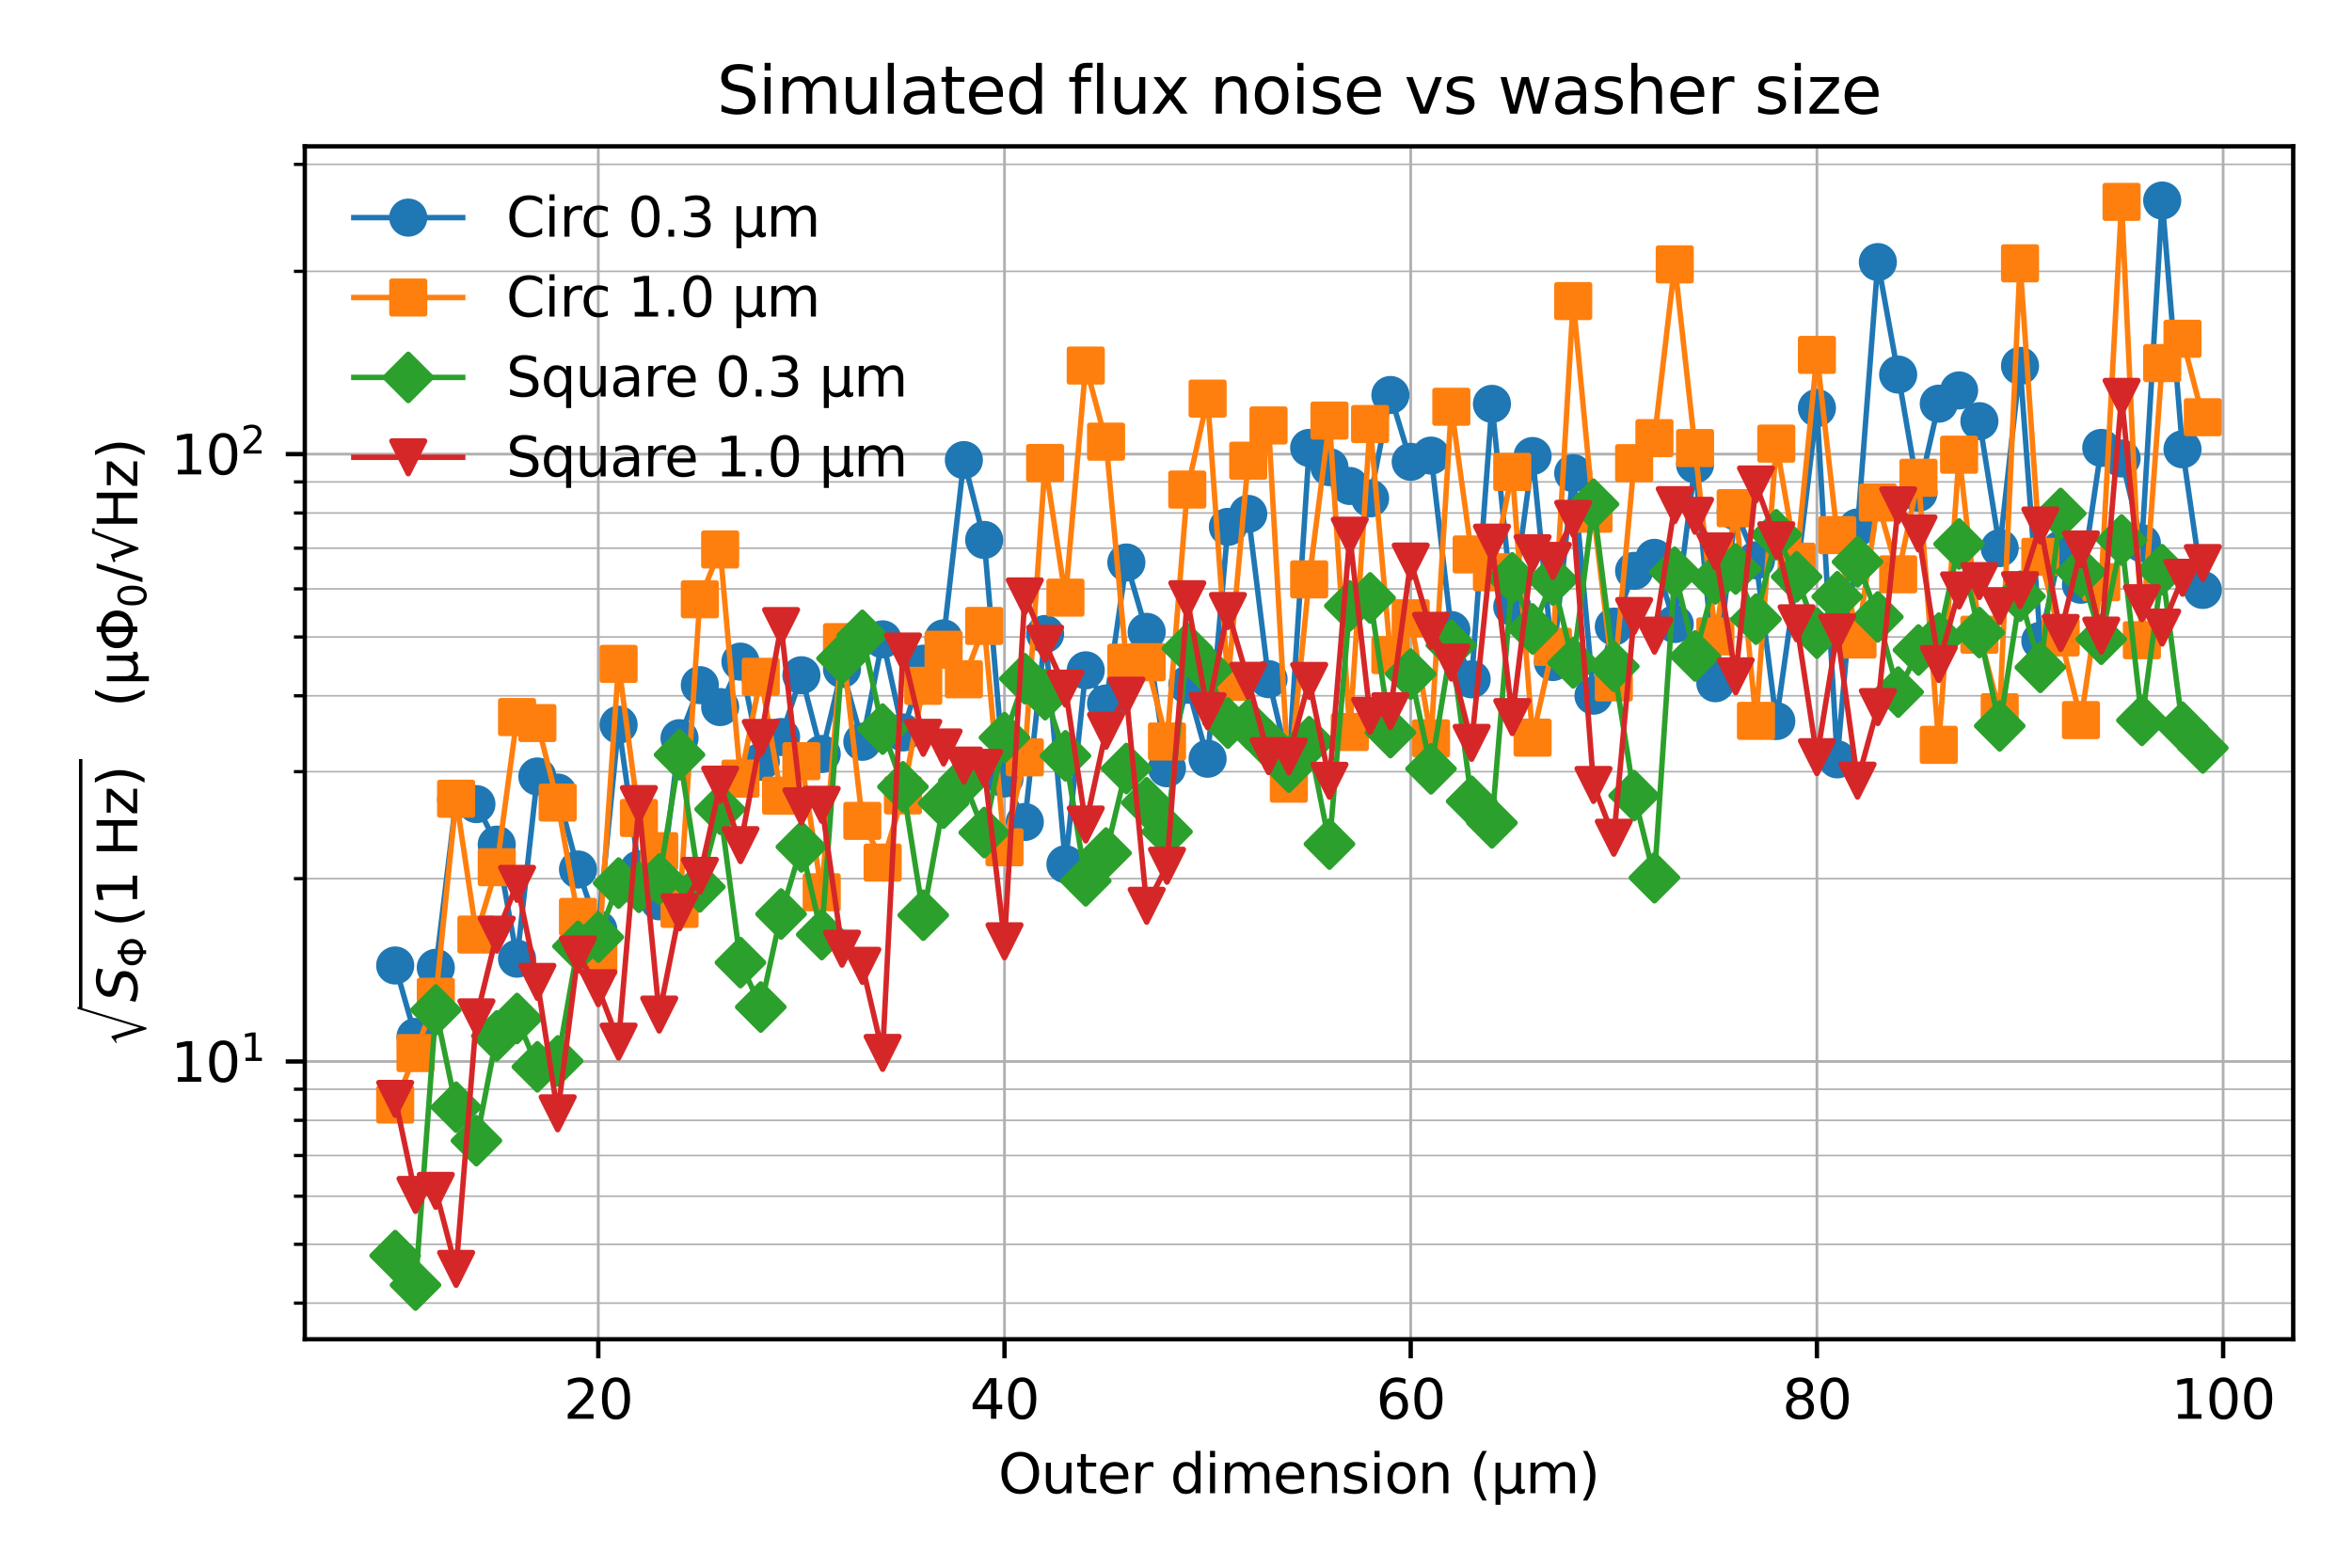 <?xml version="1.0" encoding="utf-8" standalone="no"?>
<!DOCTYPE svg PUBLIC "-//W3C//DTD SVG 1.1//EN"
  "http://www.w3.org/Graphics/SVG/1.1/DTD/svg11.dtd">
<svg xmlns:xlink="http://www.w3.org/1999/xlink" width="432pt" height="288pt" viewBox="0 0 432 288" xmlns="http://www.w3.org/2000/svg" version="1.1">
 <defs>
  <style type="text/css">*{stroke-linejoin: round; stroke-linecap: butt}</style>
 </defs>
 <g id="figure_1">
  <g id="patch_1">
   <path d="M 0 288 
L 432 288 
L 432 0 
L 0 0 
z
" style="fill: #ffffff"/>
  </g>
  <g id="axes_1">
   <g id="patch_2">
    <path d="M 55.985 246.04 
L 421.2 246.04 
L 421.2 26.88 
L 55.985 26.88 
z
" style="fill: #ffffff"/>
   </g>
   <g id="matplotlib.axis_1">
    <g id="xtick_1">
     <g id="line2d_1">
      <path d="M 109.89 246.04 
L 109.89 26.88 
" clip-path="url(#pe77cb53ecd)" style="fill: none; stroke: #b0b0b0; stroke-width: 0.5; stroke-linecap: square"/>
     </g>
     <g id="line2d_2">
      <defs>
       <path id="mec7dfdef88" d="M 0 0 
L 0 3.5 
" style="stroke: #000000; stroke-width: 0.8"/>
      </defs>
      <g>
       <use xlink:href="#mec7dfdef88" x="109.89" y="246.04" style="stroke: #000000; stroke-width: 0.8"/>
      </g>
     </g>
     <g id="text_1">
      <!-- 20 -->
      <g transform="translate(103.528 260.638) scale(0.1 -0.1)">
       <defs>
        <path id="DejaVuSans-32" d="M 1228 531 
L 3431 531 
L 3431 0 
L 469 0 
L 469 531 
Q 828 903 1448 1529 
Q 2069 2156 2228 2338 
Q 2531 2678 2651 2914 
Q 2772 3150 2772 3378 
Q 2772 3750 2511 3984 
Q 2250 4219 1831 4219 
Q 1534 4219 1204 4116 
Q 875 4013 500 3803 
L 500 4441 
Q 881 4594 1212 4672 
Q 1544 4750 1819 4750 
Q 2544 4750 2975 4387 
Q 3406 4025 3406 3419 
Q 3406 3131 3298 2873 
Q 3191 2616 2906 2266 
Q 2828 2175 2409 1742 
Q 1991 1309 1228 531 
z
" transform="scale(0.016)"/>
        <path id="DejaVuSans-30" d="M 2034 4250 
Q 1547 4250 1301 3770 
Q 1056 3291 1056 2328 
Q 1056 1369 1301 889 
Q 1547 409 2034 409 
Q 2525 409 2770 889 
Q 3016 1369 3016 2328 
Q 3016 3291 2770 3770 
Q 2525 4250 2034 4250 
z
M 2034 4750 
Q 2819 4750 3233 4129 
Q 3647 3509 3647 2328 
Q 3647 1150 3233 529 
Q 2819 -91 2034 -91 
Q 1250 -91 836 529 
Q 422 1150 422 2328 
Q 422 3509 836 4129 
Q 1250 4750 2034 4750 
z
" transform="scale(0.016)"/>
       </defs>
       <use xlink:href="#DejaVuSans-32"/>
       <use xlink:href="#DejaVuSans-30" x="63.623"/>
      </g>
     </g>
    </g>
    <g id="xtick_2">
     <g id="line2d_3">
      <path d="M 184.5 246.04 
L 184.5 26.88 
" clip-path="url(#pe77cb53ecd)" style="fill: none; stroke: #b0b0b0; stroke-width: 0.5; stroke-linecap: square"/>
     </g>
     <g id="line2d_4">
      <g>
       <use xlink:href="#mec7dfdef88" x="184.5" y="246.04" style="stroke: #000000; stroke-width: 0.8"/>
      </g>
     </g>
     <g id="text_2">
      <!-- 40 -->
      <g transform="translate(178.138 260.638) scale(0.1 -0.1)">
       <defs>
        <path id="DejaVuSans-34" d="M 2419 4116 
L 825 1625 
L 2419 1625 
L 2419 4116 
z
M 2253 4666 
L 3047 4666 
L 3047 1625 
L 3713 1625 
L 3713 1100 
L 3047 1100 
L 3047 0 
L 2419 0 
L 2419 1100 
L 313 1100 
L 313 1709 
L 2253 4666 
z
" transform="scale(0.016)"/>
       </defs>
       <use xlink:href="#DejaVuSans-34"/>
       <use xlink:href="#DejaVuSans-30" x="63.623"/>
      </g>
     </g>
    </g>
    <g id="xtick_3">
     <g id="line2d_5">
      <path d="M 259.11 246.04 
L 259.11 26.88 
" clip-path="url(#pe77cb53ecd)" style="fill: none; stroke: #b0b0b0; stroke-width: 0.5; stroke-linecap: square"/>
     </g>
     <g id="line2d_6">
      <g>
       <use xlink:href="#mec7dfdef88" x="259.11" y="246.04" style="stroke: #000000; stroke-width: 0.8"/>
      </g>
     </g>
     <g id="text_3">
      <!-- 60 -->
      <g transform="translate(252.748 260.638) scale(0.1 -0.1)">
       <defs>
        <path id="DejaVuSans-36" d="M 2113 2584 
Q 1688 2584 1439 2293 
Q 1191 2003 1191 1497 
Q 1191 994 1439 701 
Q 1688 409 2113 409 
Q 2538 409 2786 701 
Q 3034 994 3034 1497 
Q 3034 2003 2786 2293 
Q 2538 2584 2113 2584 
z
M 3366 4563 
L 3366 3988 
Q 3128 4100 2886 4159 
Q 2644 4219 2406 4219 
Q 1781 4219 1451 3797 
Q 1122 3375 1075 2522 
Q 1259 2794 1537 2939 
Q 1816 3084 2150 3084 
Q 2853 3084 3261 2657 
Q 3669 2231 3669 1497 
Q 3669 778 3244 343 
Q 2819 -91 2113 -91 
Q 1303 -91 875 529 
Q 447 1150 447 2328 
Q 447 3434 972 4092 
Q 1497 4750 2381 4750 
Q 2619 4750 2861 4703 
Q 3103 4656 3366 4563 
z
" transform="scale(0.016)"/>
       </defs>
       <use xlink:href="#DejaVuSans-36"/>
       <use xlink:href="#DejaVuSans-30" x="63.623"/>
      </g>
     </g>
    </g>
    <g id="xtick_4">
     <g id="line2d_7">
      <path d="M 333.72 246.04 
L 333.72 26.88 
" clip-path="url(#pe77cb53ecd)" style="fill: none; stroke: #b0b0b0; stroke-width: 0.5; stroke-linecap: square"/>
     </g>
     <g id="line2d_8">
      <g>
       <use xlink:href="#mec7dfdef88" x="333.72" y="246.04" style="stroke: #000000; stroke-width: 0.8"/>
      </g>
     </g>
     <g id="text_4">
      <!-- 80 -->
      <g transform="translate(327.357 260.638) scale(0.1 -0.1)">
       <defs>
        <path id="DejaVuSans-38" d="M 2034 2216 
Q 1584 2216 1326 1975 
Q 1069 1734 1069 1313 
Q 1069 891 1326 650 
Q 1584 409 2034 409 
Q 2484 409 2743 651 
Q 3003 894 3003 1313 
Q 3003 1734 2745 1975 
Q 2488 2216 2034 2216 
z
M 1403 2484 
Q 997 2584 770 2862 
Q 544 3141 544 3541 
Q 544 4100 942 4425 
Q 1341 4750 2034 4750 
Q 2731 4750 3128 4425 
Q 3525 4100 3525 3541 
Q 3525 3141 3298 2862 
Q 3072 2584 2669 2484 
Q 3125 2378 3379 2068 
Q 3634 1759 3634 1313 
Q 3634 634 3220 271 
Q 2806 -91 2034 -91 
Q 1263 -91 848 271 
Q 434 634 434 1313 
Q 434 1759 690 2068 
Q 947 2378 1403 2484 
z
M 1172 3481 
Q 1172 3119 1398 2916 
Q 1625 2713 2034 2713 
Q 2441 2713 2670 2916 
Q 2900 3119 2900 3481 
Q 2900 3844 2670 4047 
Q 2441 4250 2034 4250 
Q 1625 4250 1398 4047 
Q 1172 3844 1172 3481 
z
" transform="scale(0.016)"/>
       </defs>
       <use xlink:href="#DejaVuSans-38"/>
       <use xlink:href="#DejaVuSans-30" x="63.623"/>
      </g>
     </g>
    </g>
    <g id="xtick_5">
     <g id="line2d_9">
      <path d="M 408.33 246.04 
L 408.33 26.88 
" clip-path="url(#pe77cb53ecd)" style="fill: none; stroke: #b0b0b0; stroke-width: 0.5; stroke-linecap: square"/>
     </g>
     <g id="line2d_10">
      <g>
       <use xlink:href="#mec7dfdef88" x="408.33" y="246.04" style="stroke: #000000; stroke-width: 0.8"/>
      </g>
     </g>
     <g id="text_5">
      <!-- 100 -->
      <g transform="translate(398.786 260.638) scale(0.1 -0.1)">
       <defs>
        <path id="DejaVuSans-31" d="M 794 531 
L 1825 531 
L 1825 4091 
L 703 3866 
L 703 4441 
L 1819 4666 
L 2450 4666 
L 2450 531 
L 3481 531 
L 3481 0 
L 794 0 
L 794 531 
z
" transform="scale(0.016)"/>
       </defs>
       <use xlink:href="#DejaVuSans-31"/>
       <use xlink:href="#DejaVuSans-30" x="63.623"/>
       <use xlink:href="#DejaVuSans-30" x="127.246"/>
      </g>
     </g>
    </g>
    <g id="text_6">
     <!-- Outer dimension (µm) -->
     <g transform="translate(183.363 274.317) scale(0.1 -0.1)">
      <defs>
       <path id="DejaVuSans-4f" d="M 2522 4238 
Q 1834 4238 1429 3725 
Q 1025 3213 1025 2328 
Q 1025 1447 1429 934 
Q 1834 422 2522 422 
Q 3209 422 3611 934 
Q 4013 1447 4013 2328 
Q 4013 3213 3611 3725 
Q 3209 4238 2522 4238 
z
M 2522 4750 
Q 3503 4750 4090 4092 
Q 4678 3434 4678 2328 
Q 4678 1225 4090 567 
Q 3503 -91 2522 -91 
Q 1538 -91 948 565 
Q 359 1222 359 2328 
Q 359 3434 948 4092 
Q 1538 4750 2522 4750 
z
" transform="scale(0.016)"/>
       <path id="DejaVuSans-75" d="M 544 1381 
L 544 3500 
L 1119 3500 
L 1119 1403 
Q 1119 906 1312 657 
Q 1506 409 1894 409 
Q 2359 409 2629 706 
Q 2900 1003 2900 1516 
L 2900 3500 
L 3475 3500 
L 3475 0 
L 2900 0 
L 2900 538 
Q 2691 219 2414 64 
Q 2138 -91 1772 -91 
Q 1169 -91 856 284 
Q 544 659 544 1381 
z
M 1991 3584 
L 1991 3584 
z
" transform="scale(0.016)"/>
       <path id="DejaVuSans-74" d="M 1172 4494 
L 1172 3500 
L 2356 3500 
L 2356 3053 
L 1172 3053 
L 1172 1153 
Q 1172 725 1289 603 
Q 1406 481 1766 481 
L 2356 481 
L 2356 0 
L 1766 0 
Q 1100 0 847 248 
Q 594 497 594 1153 
L 594 3053 
L 172 3053 
L 172 3500 
L 594 3500 
L 594 4494 
L 1172 4494 
z
" transform="scale(0.016)"/>
       <path id="DejaVuSans-65" d="M 3597 1894 
L 3597 1613 
L 953 1613 
Q 991 1019 1311 708 
Q 1631 397 2203 397 
Q 2534 397 2845 478 
Q 3156 559 3463 722 
L 3463 178 
Q 3153 47 2828 -22 
Q 2503 -91 2169 -91 
Q 1331 -91 842 396 
Q 353 884 353 1716 
Q 353 2575 817 3079 
Q 1281 3584 2069 3584 
Q 2775 3584 3186 3129 
Q 3597 2675 3597 1894 
z
M 3022 2063 
Q 3016 2534 2758 2815 
Q 2500 3097 2075 3097 
Q 1594 3097 1305 2825 
Q 1016 2553 972 2059 
L 3022 2063 
z
" transform="scale(0.016)"/>
       <path id="DejaVuSans-72" d="M 2631 2963 
Q 2534 3019 2420 3045 
Q 2306 3072 2169 3072 
Q 1681 3072 1420 2755 
Q 1159 2438 1159 1844 
L 1159 0 
L 581 0 
L 581 3500 
L 1159 3500 
L 1159 2956 
Q 1341 3275 1631 3429 
Q 1922 3584 2338 3584 
Q 2397 3584 2469 3576 
Q 2541 3569 2628 3553 
L 2631 2963 
z
" transform="scale(0.016)"/>
       <path id="DejaVuSans-20" transform="scale(0.016)"/>
       <path id="DejaVuSans-64" d="M 2906 2969 
L 2906 4863 
L 3481 4863 
L 3481 0 
L 2906 0 
L 2906 525 
Q 2725 213 2448 61 
Q 2172 -91 1784 -91 
Q 1150 -91 751 415 
Q 353 922 353 1747 
Q 353 2572 751 3078 
Q 1150 3584 1784 3584 
Q 2172 3584 2448 3432 
Q 2725 3281 2906 2969 
z
M 947 1747 
Q 947 1113 1208 752 
Q 1469 391 1925 391 
Q 2381 391 2643 752 
Q 2906 1113 2906 1747 
Q 2906 2381 2643 2742 
Q 2381 3103 1925 3103 
Q 1469 3103 1208 2742 
Q 947 2381 947 1747 
z
" transform="scale(0.016)"/>
       <path id="DejaVuSans-69" d="M 603 3500 
L 1178 3500 
L 1178 0 
L 603 0 
L 603 3500 
z
M 603 4863 
L 1178 4863 
L 1178 4134 
L 603 4134 
L 603 4863 
z
" transform="scale(0.016)"/>
       <path id="DejaVuSans-6d" d="M 3328 2828 
Q 3544 3216 3844 3400 
Q 4144 3584 4550 3584 
Q 5097 3584 5394 3201 
Q 5691 2819 5691 2113 
L 5691 0 
L 5113 0 
L 5113 2094 
Q 5113 2597 4934 2840 
Q 4756 3084 4391 3084 
Q 3944 3084 3684 2787 
Q 3425 2491 3425 1978 
L 3425 0 
L 2847 0 
L 2847 2094 
Q 2847 2600 2669 2842 
Q 2491 3084 2119 3084 
Q 1678 3084 1418 2786 
Q 1159 2488 1159 1978 
L 1159 0 
L 581 0 
L 581 3500 
L 1159 3500 
L 1159 2956 
Q 1356 3278 1631 3431 
Q 1906 3584 2284 3584 
Q 2666 3584 2933 3390 
Q 3200 3197 3328 2828 
z
" transform="scale(0.016)"/>
       <path id="DejaVuSans-6e" d="M 3513 2113 
L 3513 0 
L 2938 0 
L 2938 2094 
Q 2938 2591 2744 2837 
Q 2550 3084 2163 3084 
Q 1697 3084 1428 2787 
Q 1159 2491 1159 1978 
L 1159 0 
L 581 0 
L 581 3500 
L 1159 3500 
L 1159 2956 
Q 1366 3272 1645 3428 
Q 1925 3584 2291 3584 
Q 2894 3584 3203 3211 
Q 3513 2838 3513 2113 
z
" transform="scale(0.016)"/>
       <path id="DejaVuSans-73" d="M 2834 3397 
L 2834 2853 
Q 2591 2978 2328 3040 
Q 2066 3103 1784 3103 
Q 1356 3103 1142 2972 
Q 928 2841 928 2578 
Q 928 2378 1081 2264 
Q 1234 2150 1697 2047 
L 1894 2003 
Q 2506 1872 2764 1633 
Q 3022 1394 3022 966 
Q 3022 478 2636 193 
Q 2250 -91 1575 -91 
Q 1294 -91 989 -36 
Q 684 19 347 128 
L 347 722 
Q 666 556 975 473 
Q 1284 391 1588 391 
Q 1994 391 2212 530 
Q 2431 669 2431 922 
Q 2431 1156 2273 1281 
Q 2116 1406 1581 1522 
L 1381 1569 
Q 847 1681 609 1914 
Q 372 2147 372 2553 
Q 372 3047 722 3315 
Q 1072 3584 1716 3584 
Q 2034 3584 2315 3537 
Q 2597 3491 2834 3397 
z
" transform="scale(0.016)"/>
       <path id="DejaVuSans-6f" d="M 1959 3097 
Q 1497 3097 1228 2736 
Q 959 2375 959 1747 
Q 959 1119 1226 758 
Q 1494 397 1959 397 
Q 2419 397 2687 759 
Q 2956 1122 2956 1747 
Q 2956 2369 2687 2733 
Q 2419 3097 1959 3097 
z
M 1959 3584 
Q 2709 3584 3137 3096 
Q 3566 2609 3566 1747 
Q 3566 888 3137 398 
Q 2709 -91 1959 -91 
Q 1206 -91 779 398 
Q 353 888 353 1747 
Q 353 2609 779 3096 
Q 1206 3584 1959 3584 
z
" transform="scale(0.016)"/>
       <path id="DejaVuSans-28" d="M 1984 4856 
Q 1566 4138 1362 3434 
Q 1159 2731 1159 2009 
Q 1159 1288 1364 580 
Q 1569 -128 1984 -844 
L 1484 -844 
Q 1016 -109 783 600 
Q 550 1309 550 2009 
Q 550 2706 781 3412 
Q 1013 4119 1484 4856 
L 1984 4856 
z
" transform="scale(0.016)"/>
       <path id="DejaVuSans-b5" d="M 544 -1331 
L 544 3500 
L 1119 3500 
L 1119 1325 
Q 1119 872 1334 640 
Q 1550 409 1972 409 
Q 2434 409 2667 671 
Q 2900 934 2900 1459 
L 2900 3500 
L 3475 3500 
L 3475 806 
Q 3475 619 3529 530 
Q 3584 441 3700 441 
Q 3728 441 3778 458 
Q 3828 475 3916 513 
L 3916 50 
Q 3788 -22 3673 -56 
Q 3559 -91 3450 -91 
Q 3234 -91 3106 31 
Q 2978 153 2931 403 
Q 2775 156 2548 32 
Q 2322 -91 2016 -91 
Q 1697 -91 1473 31 
Q 1250 153 1119 397 
L 1119 -1331 
L 544 -1331 
z
" transform="scale(0.016)"/>
       <path id="DejaVuSans-29" d="M 513 4856 
L 1013 4856 
Q 1481 4119 1714 3412 
Q 1947 2706 1947 2009 
Q 1947 1309 1714 600 
Q 1481 -109 1013 -844 
L 513 -844 
Q 928 -128 1133 580 
Q 1338 1288 1338 2009 
Q 1338 2731 1133 3434 
Q 928 4138 513 4856 
z
" transform="scale(0.016)"/>
      </defs>
      <use xlink:href="#DejaVuSans-4f"/>
      <use xlink:href="#DejaVuSans-75" x="78.711"/>
      <use xlink:href="#DejaVuSans-74" x="142.09"/>
      <use xlink:href="#DejaVuSans-65" x="181.299"/>
      <use xlink:href="#DejaVuSans-72" x="242.822"/>
      <use xlink:href="#DejaVuSans-20" x="283.936"/>
      <use xlink:href="#DejaVuSans-64" x="315.723"/>
      <use xlink:href="#DejaVuSans-69" x="379.199"/>
      <use xlink:href="#DejaVuSans-6d" x="406.982"/>
      <use xlink:href="#DejaVuSans-65" x="504.395"/>
      <use xlink:href="#DejaVuSans-6e" x="565.918"/>
      <use xlink:href="#DejaVuSans-73" x="629.297"/>
      <use xlink:href="#DejaVuSans-69" x="681.396"/>
      <use xlink:href="#DejaVuSans-6f" x="709.18"/>
      <use xlink:href="#DejaVuSans-6e" x="770.361"/>
      <use xlink:href="#DejaVuSans-20" x="833.74"/>
      <use xlink:href="#DejaVuSans-28" x="865.527"/>
      <use xlink:href="#DejaVuSans-b5" x="904.541"/>
      <use xlink:href="#DejaVuSans-6d" x="968.164"/>
      <use xlink:href="#DejaVuSans-29" x="1065.576"/>
     </g>
    </g>
   </g>
   <g id="matplotlib.axis_2">
    <g id="ytick_1">
     <g id="line2d_11">
      <path d="M 55.985 195.002 
L 421.2 195.002 
" clip-path="url(#pe77cb53ecd)" style="fill: none; stroke: #b0b0b0; stroke-width: 0.5; stroke-linecap: square"/>
     </g>
     <g id="line2d_12">
      <defs>
       <path id="m4b61df40ca" d="M 0 0 
L -3.5 0 
" style="stroke: #000000; stroke-width: 0.8"/>
      </defs>
      <g>
       <use xlink:href="#m4b61df40ca" x="55.985" y="195.002" style="stroke: #000000; stroke-width: 0.8"/>
      </g>
     </g>
     <g id="text_7">
      <!-- $\mathdefault{10^{1}}$ -->
      <g transform="translate(31.385 198.801) scale(0.1 -0.1)">
       <use xlink:href="#DejaVuSans-31" transform="translate(0 0.684)"/>
       <use xlink:href="#DejaVuSans-30" transform="translate(63.623 0.684)"/>
       <use xlink:href="#DejaVuSans-31" transform="translate(128.203 38.966) scale(0.7)"/>
      </g>
     </g>
    </g>
    <g id="ytick_2">
     <g id="line2d_13">
      <path d="M 55.985 83.429 
L 421.2 83.429 
" clip-path="url(#pe77cb53ecd)" style="fill: none; stroke: #b0b0b0; stroke-width: 0.5; stroke-linecap: square"/>
     </g>
     <g id="line2d_14">
      <g>
       <use xlink:href="#m4b61df40ca" x="55.985" y="83.429" style="stroke: #000000; stroke-width: 0.8"/>
      </g>
     </g>
     <g id="text_8">
      <!-- $\mathdefault{10^{2}}$ -->
      <g transform="translate(31.385 87.228) scale(0.1 -0.1)">
       <use xlink:href="#DejaVuSans-31" transform="translate(0 0.766)"/>
       <use xlink:href="#DejaVuSans-30" transform="translate(63.623 0.766)"/>
       <use xlink:href="#DejaVuSans-32" transform="translate(128.203 39.047) scale(0.7)"/>
      </g>
     </g>
    </g>
    <g id="ytick_3">
     <g id="line2d_15">
      <path d="M 55.985 239.401 
L 421.2 239.401 
" clip-path="url(#pe77cb53ecd)" style="fill: none; stroke: #b0b0b0; stroke-width: 0.3; stroke-linecap: square"/>
     </g>
     <g id="line2d_16">
      <defs>
       <path id="mc99b2f4a1a" d="M 0 0 
L -2 0 
" style="stroke: #000000; stroke-width: 0.6"/>
      </defs>
      <g>
       <use xlink:href="#mc99b2f4a1a" x="55.985" y="239.401" style="stroke: #000000; stroke-width: 0.6"/>
      </g>
     </g>
    </g>
    <g id="ytick_4">
     <g id="line2d_17">
      <path d="M 55.985 228.588 
L 421.2 228.588 
" clip-path="url(#pe77cb53ecd)" style="fill: none; stroke: #b0b0b0; stroke-width: 0.3; stroke-linecap: square"/>
     </g>
     <g id="line2d_18">
      <g>
       <use xlink:href="#mc99b2f4a1a" x="55.985" y="228.588" style="stroke: #000000; stroke-width: 0.6"/>
      </g>
     </g>
    </g>
    <g id="ytick_5">
     <g id="line2d_19">
      <path d="M 55.985 219.754 
L 421.2 219.754 
" clip-path="url(#pe77cb53ecd)" style="fill: none; stroke: #b0b0b0; stroke-width: 0.3; stroke-linecap: square"/>
     </g>
     <g id="line2d_20">
      <g>
       <use xlink:href="#mc99b2f4a1a" x="55.985" y="219.754" style="stroke: #000000; stroke-width: 0.6"/>
      </g>
     </g>
    </g>
    <g id="ytick_6">
     <g id="line2d_21">
      <path d="M 55.985 212.284 
L 421.2 212.284 
" clip-path="url(#pe77cb53ecd)" style="fill: none; stroke: #b0b0b0; stroke-width: 0.3; stroke-linecap: square"/>
     </g>
     <g id="line2d_22">
      <g>
       <use xlink:href="#mc99b2f4a1a" x="55.985" y="212.284" style="stroke: #000000; stroke-width: 0.6"/>
      </g>
     </g>
    </g>
    <g id="ytick_7">
     <g id="line2d_23">
      <path d="M 55.985 205.814 
L 421.2 205.814 
" clip-path="url(#pe77cb53ecd)" style="fill: none; stroke: #b0b0b0; stroke-width: 0.3; stroke-linecap: square"/>
     </g>
     <g id="line2d_24">
      <g>
       <use xlink:href="#mc99b2f4a1a" x="55.985" y="205.814" style="stroke: #000000; stroke-width: 0.6"/>
      </g>
     </g>
    </g>
    <g id="ytick_8">
     <g id="line2d_25">
      <path d="M 55.985 200.107 
L 421.2 200.107 
" clip-path="url(#pe77cb53ecd)" style="fill: none; stroke: #b0b0b0; stroke-width: 0.3; stroke-linecap: square"/>
     </g>
     <g id="line2d_26">
      <g>
       <use xlink:href="#mc99b2f4a1a" x="55.985" y="200.107" style="stroke: #000000; stroke-width: 0.6"/>
      </g>
     </g>
    </g>
    <g id="ytick_9">
     <g id="line2d_27">
      <path d="M 55.985 161.415 
L 421.2 161.415 
" clip-path="url(#pe77cb53ecd)" style="fill: none; stroke: #b0b0b0; stroke-width: 0.3; stroke-linecap: square"/>
     </g>
     <g id="line2d_28">
      <g>
       <use xlink:href="#mc99b2f4a1a" x="55.985" y="161.415" style="stroke: #000000; stroke-width: 0.6"/>
      </g>
     </g>
    </g>
    <g id="ytick_10">
     <g id="line2d_29">
      <path d="M 55.985 141.768 
L 421.2 141.768 
" clip-path="url(#pe77cb53ecd)" style="fill: none; stroke: #b0b0b0; stroke-width: 0.3; stroke-linecap: square"/>
     </g>
     <g id="line2d_30">
      <g>
       <use xlink:href="#mc99b2f4a1a" x="55.985" y="141.768" style="stroke: #000000; stroke-width: 0.6"/>
      </g>
     </g>
    </g>
    <g id="ytick_11">
     <g id="line2d_31">
      <path d="M 55.985 127.828 
L 421.2 127.828 
" clip-path="url(#pe77cb53ecd)" style="fill: none; stroke: #b0b0b0; stroke-width: 0.3; stroke-linecap: square"/>
     </g>
     <g id="line2d_32">
      <g>
       <use xlink:href="#mc99b2f4a1a" x="55.985" y="127.828" style="stroke: #000000; stroke-width: 0.6"/>
      </g>
     </g>
    </g>
    <g id="ytick_12">
     <g id="line2d_33">
      <path d="M 55.985 117.015 
L 421.2 117.015 
" clip-path="url(#pe77cb53ecd)" style="fill: none; stroke: #b0b0b0; stroke-width: 0.3; stroke-linecap: square"/>
     </g>
     <g id="line2d_34">
      <g>
       <use xlink:href="#mc99b2f4a1a" x="55.985" y="117.015" style="stroke: #000000; stroke-width: 0.6"/>
      </g>
     </g>
    </g>
    <g id="ytick_13">
     <g id="line2d_35">
      <path d="M 55.985 108.181 
L 421.2 108.181 
" clip-path="url(#pe77cb53ecd)" style="fill: none; stroke: #b0b0b0; stroke-width: 0.3; stroke-linecap: square"/>
     </g>
     <g id="line2d_36">
      <g>
       <use xlink:href="#mc99b2f4a1a" x="55.985" y="108.181" style="stroke: #000000; stroke-width: 0.6"/>
      </g>
     </g>
    </g>
    <g id="ytick_14">
     <g id="line2d_37">
      <path d="M 55.985 100.712 
L 421.2 100.712 
" clip-path="url(#pe77cb53ecd)" style="fill: none; stroke: #b0b0b0; stroke-width: 0.3; stroke-linecap: square"/>
     </g>
     <g id="line2d_38">
      <g>
       <use xlink:href="#mc99b2f4a1a" x="55.985" y="100.712" style="stroke: #000000; stroke-width: 0.6"/>
      </g>
     </g>
    </g>
    <g id="ytick_15">
     <g id="line2d_39">
      <path d="M 55.985 94.241 
L 421.2 94.241 
" clip-path="url(#pe77cb53ecd)" style="fill: none; stroke: #b0b0b0; stroke-width: 0.3; stroke-linecap: square"/>
     </g>
     <g id="line2d_40">
      <g>
       <use xlink:href="#mc99b2f4a1a" x="55.985" y="94.241" style="stroke: #000000; stroke-width: 0.6"/>
      </g>
     </g>
    </g>
    <g id="ytick_16">
     <g id="line2d_41">
      <path d="M 55.985 88.534 
L 421.2 88.534 
" clip-path="url(#pe77cb53ecd)" style="fill: none; stroke: #b0b0b0; stroke-width: 0.3; stroke-linecap: square"/>
     </g>
     <g id="line2d_42">
      <g>
       <use xlink:href="#mc99b2f4a1a" x="55.985" y="88.534" style="stroke: #000000; stroke-width: 0.6"/>
      </g>
     </g>
    </g>
    <g id="ytick_17">
     <g id="line2d_43">
      <path d="M 55.985 49.842 
L 421.2 49.842 
" clip-path="url(#pe77cb53ecd)" style="fill: none; stroke: #b0b0b0; stroke-width: 0.3; stroke-linecap: square"/>
     </g>
     <g id="line2d_44">
      <g>
       <use xlink:href="#mc99b2f4a1a" x="55.985" y="49.842" style="stroke: #000000; stroke-width: 0.6"/>
      </g>
     </g>
    </g>
    <g id="ytick_18">
     <g id="line2d_45">
      <path d="M 55.985 30.195 
L 421.2 30.195 
" clip-path="url(#pe77cb53ecd)" style="fill: none; stroke: #b0b0b0; stroke-width: 0.3; stroke-linecap: square"/>
     </g>
     <g id="line2d_46">
      <g>
       <use xlink:href="#mc99b2f4a1a" x="55.985" y="30.195" style="stroke: #000000; stroke-width: 0.6"/>
      </g>
     </g>
    </g>
    <g id="text_9">
     <!-- $\sqrt{S_\Phi\,(1\;\mathrm{Hz})}$   (µ$\Phi_0$/√Hz) -->
     <g transform="translate(25.285 192.41) rotate(-90) scale(0.1 -0.1)">
      <defs>
       <path id="STIXSizeOneSym-Regular-221a" d="M 6970 9933 
L 3373 -1888 
L 3104 -1888 
L 1626 2918 
Q 1555 3149 1465 3251 
Q 1376 3354 1229 3354 
Q 1011 3354 794 3181 
L 717 3309 
L 1766 4115 
L 1926 4115 
L 3379 -602 
L 3405 -602 
L 6605 9933 
L 6970 9933 
z
" transform="scale(0.016)"/>
       <path id="DejaVuSans-Oblique-53" d="M 3859 4513 
L 3738 3897 
Q 3422 4066 3111 4152 
Q 2800 4238 2509 4238 
Q 1944 4238 1609 3991 
Q 1275 3744 1275 3334 
Q 1275 3109 1398 2989 
Q 1522 2869 2034 2731 
L 2413 2638 
Q 3053 2472 3303 2217 
Q 3553 1963 3553 1503 
Q 3553 797 2998 353 
Q 2444 -91 1538 -91 
Q 1166 -91 791 -17 
Q 416 56 38 206 
L 166 856 
Q 513 641 861 531 
Q 1209 422 1556 422 
Q 2147 422 2503 684 
Q 2859 947 2859 1369 
Q 2859 1650 2717 1795 
Q 2575 1941 2106 2059 
L 1728 2156 
Q 1081 2325 845 2545 
Q 609 2766 609 3163 
Q 609 3859 1145 4304 
Q 1681 4750 2541 4750 
Q 2875 4750 3203 4690 
Q 3531 4631 3859 4513 
z
" transform="scale(0.016)"/>
       <path id="DejaVuSans-3a6" d="M 2206 3644 
Q 1738 3578 1431 3306 
Q 1025 2947 1025 2328 
Q 1025 1713 1431 1353 
Q 1738 1081 2206 1016 
L 2206 3644 
z
M 2838 1016 
Q 3306 1081 3613 1353 
Q 4013 1713 4013 2328 
Q 4013 2947 3613 3306 
Q 3306 3578 2838 3644 
L 2838 1016 
z
M 2206 494 
Q 1444 563 950 981 
Q 359 1481 359 2328 
Q 359 3175 950 3678 
Q 1441 4100 2206 4169 
L 2206 4666 
L 2838 4666 
L 2838 4169 
Q 3600 4097 4091 3678 
Q 4678 3175 4678 2328 
Q 4678 1484 4091 981 
Q 3600 563 2838 491 
L 2838 0 
L 2206 0 
L 2206 494 
z
" transform="scale(0.016)"/>
       <path id="DejaVuSans-48" d="M 628 4666 
L 1259 4666 
L 1259 2753 
L 3553 2753 
L 3553 4666 
L 4184 4666 
L 4184 0 
L 3553 0 
L 3553 2222 
L 1259 2222 
L 1259 0 
L 628 0 
L 628 4666 
z
" transform="scale(0.016)"/>
       <path id="DejaVuSans-7a" d="M 353 3500 
L 3084 3500 
L 3084 2975 
L 922 459 
L 3084 459 
L 3084 0 
L 275 0 
L 275 525 
L 2438 3041 
L 353 3041 
L 353 3500 
z
" transform="scale(0.016)"/>
       <path id="DejaVuSans-2f" d="M 1625 4666 
L 2156 4666 
L 531 -594 
L 0 -594 
L 1625 4666 
z
" transform="scale(0.016)"/>
       <path id="DejaVuSans-221a" d="M 3488 5191 
L 4078 5191 
L 4078 4891 
L 3719 4891 
L 1863 -128 
L 1656 -128 
L 659 2631 
L 269 2491 
L 191 2741 
L 1075 3047 
L 1875 831 
L 3488 5191 
z
" transform="scale(0.016)"/>
      </defs>
      <use xlink:href="#STIXSizeOneSym-Regular-221a" transform="translate(0 4.016) scale(0.669)"/>
      <use xlink:href="#DejaVuSans-Oblique-53" transform="translate(83.187 0.875)"/>
      <use xlink:href="#DejaVuSans-3a6" transform="translate(146.663 -15.531) scale(0.7)"/>
      <use xlink:href="#DejaVuSans-28" transform="translate(220.731 0.875)"/>
      <use xlink:href="#DejaVuSans-31" transform="translate(259.745 0.875)"/>
      <use xlink:href="#DejaVuSans-48" transform="translate(350.427 0.875)"/>
      <use xlink:href="#DejaVuSans-7a" transform="translate(425.622 0.875)"/>
      <use xlink:href="#DejaVuSans-29" transform="translate(478.113 0.875)"/>
      <use xlink:href="#DejaVuSans-20" transform="translate(529.626 0.656)"/>
      <use xlink:href="#DejaVuSans-20" transform="translate(561.413 0.656)"/>
      <use xlink:href="#DejaVuSans-20" transform="translate(593.2 0.656)"/>
      <use xlink:href="#DejaVuSans-28" transform="translate(624.988 0.656)"/>
      <use xlink:href="#DejaVuSans-b5" transform="translate(664.001 0.656)"/>
      <use xlink:href="#DejaVuSans-3a6" transform="translate(727.624 0.656)"/>
      <use xlink:href="#DejaVuSans-30" transform="translate(807.292 -15.75) scale(0.7)"/>
      <use xlink:href="#DejaVuSans-2f" transform="translate(854.563 0.656)"/>
      <use xlink:href="#DejaVuSans-221a" transform="translate(888.254 0.656)"/>
      <use xlink:href="#DejaVuSans-48" transform="translate(951.975 0.656)"/>
      <use xlink:href="#DejaVuSans-7a" transform="translate(1027.17 0.656)"/>
      <use xlink:href="#DejaVuSans-29" transform="translate(1079.66 0.656)"/>
      <path d="M 70.687 101.5 
L 70.687 107.75 
L 529.626 107.75 
L 529.626 101.5 
L 70.687 101.5 
z
"/>
     </g>
    </g>
   </g>
   <g id="line2d_47">
    <path d="M 72.585 177.37 
L 76.316 190.487 
L 80.046 177.79 
L 83.777 146.898 
L 87.507 147.726 
L 91.238 155.166 
L 94.968 176.118 
L 98.699 142.648 
L 102.429 145.601 
L 106.16 159.734 
L 109.89 170.752 
L 113.621 133.141 
L 117.351 159.719 
L 121.082 165.575 
L 124.812 135.613 
L 128.543 125.869 
L 132.273 129.898 
L 136.004 121.55 
L 139.734 139.944 
L 143.465 135.398 
L 147.195 124.05 
L 150.926 138.516 
L 154.656 122.896 
L 158.387 136.278 
L 162.117 117.453 
L 165.848 134.556 
L 169.578 121.93 
L 173.309 117.276 
L 177.039 84.525 
L 180.77 99.191 
L 184.5 143.017 
L 188.231 151.002 
L 191.961 116.469 
L 195.692 158.762 
L 199.422 123.147 
L 203.153 129.243 
L 206.883 103.336 
L 210.614 116.079 
L 214.344 141.134 
L 218.075 125.803 
L 221.805 139.383 
L 225.536 96.794 
L 229.266 94.41 
L 232.997 124.765 
L 236.727 140.493 
L 240.458 82.285 
L 244.188 85.824 
L 247.919 89.281 
L 251.649 91.555 
L 255.38 72.565 
L 259.11 84.84 
L 262.841 83.7 
L 266.571 115.744 
L 270.302 124.799 
L 274.032 74.196 
L 277.763 111.46 
L 281.493 83.777 
L 285.224 121.616 
L 288.954 86.926 
L 292.684 127.805 
L 296.415 115.113 
L 300.145 104.877 
L 303.876 102.482 
L 307.606 114.642 
L 311.337 85.311 
L 315.067 125.518 
L 318.798 93.953 
L 322.528 102.923 
L 326.259 132.468 
L 329.989 105.955 
L 333.72 74.951 
L 337.45 139.503 
L 341.181 96.897 
L 344.911 48.146 
L 348.642 68.814 
L 352.372 90.533 
L 356.103 74.159 
L 359.833 71.727 
L 363.564 77.372 
L 367.294 100.694 
L 371.025 67.214 
L 374.755 117.724 
L 378.486 100.937 
L 382.216 107.429 
L 385.947 82.285 
L 389.677 84.222 
L 393.408 99.806 
L 397.138 36.842 
L 400.869 82.54 
L 404.599 108.379 
" clip-path="url(#pe77cb53ecd)" style="fill: none; stroke: #1f77b4; stroke-linecap: square"/>
    <defs>
     <path id="m0351b8c694" d="M 0 3 
C 0.796 3 1.559 2.684 2.121 2.121 
C 2.684 1.559 3 0.796 3 0 
C 3 -0.796 2.684 -1.559 2.121 -2.121 
C 1.559 -2.684 0.796 -3 0 -3 
C -0.796 -3 -1.559 -2.684 -2.121 -2.121 
C -2.684 -1.559 -3 -0.796 -3 0 
C -3 0.796 -2.684 1.559 -2.121 2.121 
C -1.559 2.684 -0.796 3 0 3 
z
" style="stroke: #1f77b4"/>
    </defs>
    <g clip-path="url(#pe77cb53ecd)">
     <use xlink:href="#m0351b8c694" x="72.585" y="177.37" style="fill: #1f77b4; stroke: #1f77b4"/>
     <use xlink:href="#m0351b8c694" x="76.316" y="190.487" style="fill: #1f77b4; stroke: #1f77b4"/>
     <use xlink:href="#m0351b8c694" x="80.046" y="177.79" style="fill: #1f77b4; stroke: #1f77b4"/>
     <use xlink:href="#m0351b8c694" x="83.777" y="146.898" style="fill: #1f77b4; stroke: #1f77b4"/>
     <use xlink:href="#m0351b8c694" x="87.507" y="147.726" style="fill: #1f77b4; stroke: #1f77b4"/>
     <use xlink:href="#m0351b8c694" x="91.238" y="155.166" style="fill: #1f77b4; stroke: #1f77b4"/>
     <use xlink:href="#m0351b8c694" x="94.968" y="176.118" style="fill: #1f77b4; stroke: #1f77b4"/>
     <use xlink:href="#m0351b8c694" x="98.699" y="142.648" style="fill: #1f77b4; stroke: #1f77b4"/>
     <use xlink:href="#m0351b8c694" x="102.429" y="145.601" style="fill: #1f77b4; stroke: #1f77b4"/>
     <use xlink:href="#m0351b8c694" x="106.16" y="159.734" style="fill: #1f77b4; stroke: #1f77b4"/>
     <use xlink:href="#m0351b8c694" x="109.89" y="170.752" style="fill: #1f77b4; stroke: #1f77b4"/>
     <use xlink:href="#m0351b8c694" x="113.621" y="133.141" style="fill: #1f77b4; stroke: #1f77b4"/>
     <use xlink:href="#m0351b8c694" x="117.351" y="159.719" style="fill: #1f77b4; stroke: #1f77b4"/>
     <use xlink:href="#m0351b8c694" x="121.082" y="165.575" style="fill: #1f77b4; stroke: #1f77b4"/>
     <use xlink:href="#m0351b8c694" x="124.812" y="135.613" style="fill: #1f77b4; stroke: #1f77b4"/>
     <use xlink:href="#m0351b8c694" x="128.543" y="125.869" style="fill: #1f77b4; stroke: #1f77b4"/>
     <use xlink:href="#m0351b8c694" x="132.273" y="129.898" style="fill: #1f77b4; stroke: #1f77b4"/>
     <use xlink:href="#m0351b8c694" x="136.004" y="121.55" style="fill: #1f77b4; stroke: #1f77b4"/>
     <use xlink:href="#m0351b8c694" x="139.734" y="139.944" style="fill: #1f77b4; stroke: #1f77b4"/>
     <use xlink:href="#m0351b8c694" x="143.465" y="135.398" style="fill: #1f77b4; stroke: #1f77b4"/>
     <use xlink:href="#m0351b8c694" x="147.195" y="124.05" style="fill: #1f77b4; stroke: #1f77b4"/>
     <use xlink:href="#m0351b8c694" x="150.926" y="138.516" style="fill: #1f77b4; stroke: #1f77b4"/>
     <use xlink:href="#m0351b8c694" x="154.656" y="122.896" style="fill: #1f77b4; stroke: #1f77b4"/>
     <use xlink:href="#m0351b8c694" x="158.387" y="136.278" style="fill: #1f77b4; stroke: #1f77b4"/>
     <use xlink:href="#m0351b8c694" x="162.117" y="117.453" style="fill: #1f77b4; stroke: #1f77b4"/>
     <use xlink:href="#m0351b8c694" x="165.848" y="134.556" style="fill: #1f77b4; stroke: #1f77b4"/>
     <use xlink:href="#m0351b8c694" x="169.578" y="121.93" style="fill: #1f77b4; stroke: #1f77b4"/>
     <use xlink:href="#m0351b8c694" x="173.309" y="117.276" style="fill: #1f77b4; stroke: #1f77b4"/>
     <use xlink:href="#m0351b8c694" x="177.039" y="84.525" style="fill: #1f77b4; stroke: #1f77b4"/>
     <use xlink:href="#m0351b8c694" x="180.77" y="99.191" style="fill: #1f77b4; stroke: #1f77b4"/>
     <use xlink:href="#m0351b8c694" x="184.5" y="143.017" style="fill: #1f77b4; stroke: #1f77b4"/>
     <use xlink:href="#m0351b8c694" x="188.231" y="151.002" style="fill: #1f77b4; stroke: #1f77b4"/>
     <use xlink:href="#m0351b8c694" x="191.961" y="116.469" style="fill: #1f77b4; stroke: #1f77b4"/>
     <use xlink:href="#m0351b8c694" x="195.692" y="158.762" style="fill: #1f77b4; stroke: #1f77b4"/>
     <use xlink:href="#m0351b8c694" x="199.422" y="123.147" style="fill: #1f77b4; stroke: #1f77b4"/>
     <use xlink:href="#m0351b8c694" x="203.153" y="129.243" style="fill: #1f77b4; stroke: #1f77b4"/>
     <use xlink:href="#m0351b8c694" x="206.883" y="103.336" style="fill: #1f77b4; stroke: #1f77b4"/>
     <use xlink:href="#m0351b8c694" x="210.614" y="116.079" style="fill: #1f77b4; stroke: #1f77b4"/>
     <use xlink:href="#m0351b8c694" x="214.344" y="141.134" style="fill: #1f77b4; stroke: #1f77b4"/>
     <use xlink:href="#m0351b8c694" x="218.075" y="125.803" style="fill: #1f77b4; stroke: #1f77b4"/>
     <use xlink:href="#m0351b8c694" x="221.805" y="139.383" style="fill: #1f77b4; stroke: #1f77b4"/>
     <use xlink:href="#m0351b8c694" x="225.536" y="96.794" style="fill: #1f77b4; stroke: #1f77b4"/>
     <use xlink:href="#m0351b8c694" x="229.266" y="94.41" style="fill: #1f77b4; stroke: #1f77b4"/>
     <use xlink:href="#m0351b8c694" x="232.997" y="124.765" style="fill: #1f77b4; stroke: #1f77b4"/>
     <use xlink:href="#m0351b8c694" x="236.727" y="140.493" style="fill: #1f77b4; stroke: #1f77b4"/>
     <use xlink:href="#m0351b8c694" x="240.458" y="82.285" style="fill: #1f77b4; stroke: #1f77b4"/>
     <use xlink:href="#m0351b8c694" x="244.188" y="85.824" style="fill: #1f77b4; stroke: #1f77b4"/>
     <use xlink:href="#m0351b8c694" x="247.919" y="89.281" style="fill: #1f77b4; stroke: #1f77b4"/>
     <use xlink:href="#m0351b8c694" x="251.649" y="91.555" style="fill: #1f77b4; stroke: #1f77b4"/>
     <use xlink:href="#m0351b8c694" x="255.38" y="72.565" style="fill: #1f77b4; stroke: #1f77b4"/>
     <use xlink:href="#m0351b8c694" x="259.11" y="84.84" style="fill: #1f77b4; stroke: #1f77b4"/>
     <use xlink:href="#m0351b8c694" x="262.841" y="83.7" style="fill: #1f77b4; stroke: #1f77b4"/>
     <use xlink:href="#m0351b8c694" x="266.571" y="115.744" style="fill: #1f77b4; stroke: #1f77b4"/>
     <use xlink:href="#m0351b8c694" x="270.302" y="124.799" style="fill: #1f77b4; stroke: #1f77b4"/>
     <use xlink:href="#m0351b8c694" x="274.032" y="74.196" style="fill: #1f77b4; stroke: #1f77b4"/>
     <use xlink:href="#m0351b8c694" x="277.763" y="111.46" style="fill: #1f77b4; stroke: #1f77b4"/>
     <use xlink:href="#m0351b8c694" x="281.493" y="83.777" style="fill: #1f77b4; stroke: #1f77b4"/>
     <use xlink:href="#m0351b8c694" x="285.224" y="121.616" style="fill: #1f77b4; stroke: #1f77b4"/>
     <use xlink:href="#m0351b8c694" x="288.954" y="86.926" style="fill: #1f77b4; stroke: #1f77b4"/>
     <use xlink:href="#m0351b8c694" x="292.684" y="127.805" style="fill: #1f77b4; stroke: #1f77b4"/>
     <use xlink:href="#m0351b8c694" x="296.415" y="115.113" style="fill: #1f77b4; stroke: #1f77b4"/>
     <use xlink:href="#m0351b8c694" x="300.145" y="104.877" style="fill: #1f77b4; stroke: #1f77b4"/>
     <use xlink:href="#m0351b8c694" x="303.876" y="102.482" style="fill: #1f77b4; stroke: #1f77b4"/>
     <use xlink:href="#m0351b8c694" x="307.606" y="114.642" style="fill: #1f77b4; stroke: #1f77b4"/>
     <use xlink:href="#m0351b8c694" x="311.337" y="85.311" style="fill: #1f77b4; stroke: #1f77b4"/>
     <use xlink:href="#m0351b8c694" x="315.067" y="125.518" style="fill: #1f77b4; stroke: #1f77b4"/>
     <use xlink:href="#m0351b8c694" x="318.798" y="93.953" style="fill: #1f77b4; stroke: #1f77b4"/>
     <use xlink:href="#m0351b8c694" x="322.528" y="102.923" style="fill: #1f77b4; stroke: #1f77b4"/>
     <use xlink:href="#m0351b8c694" x="326.259" y="132.468" style="fill: #1f77b4; stroke: #1f77b4"/>
     <use xlink:href="#m0351b8c694" x="329.989" y="105.955" style="fill: #1f77b4; stroke: #1f77b4"/>
     <use xlink:href="#m0351b8c694" x="333.72" y="74.951" style="fill: #1f77b4; stroke: #1f77b4"/>
     <use xlink:href="#m0351b8c694" x="337.45" y="139.503" style="fill: #1f77b4; stroke: #1f77b4"/>
     <use xlink:href="#m0351b8c694" x="341.181" y="96.897" style="fill: #1f77b4; stroke: #1f77b4"/>
     <use xlink:href="#m0351b8c694" x="344.911" y="48.146" style="fill: #1f77b4; stroke: #1f77b4"/>
     <use xlink:href="#m0351b8c694" x="348.642" y="68.814" style="fill: #1f77b4; stroke: #1f77b4"/>
     <use xlink:href="#m0351b8c694" x="352.372" y="90.533" style="fill: #1f77b4; stroke: #1f77b4"/>
     <use xlink:href="#m0351b8c694" x="356.103" y="74.159" style="fill: #1f77b4; stroke: #1f77b4"/>
     <use xlink:href="#m0351b8c694" x="359.833" y="71.727" style="fill: #1f77b4; stroke: #1f77b4"/>
     <use xlink:href="#m0351b8c694" x="363.564" y="77.372" style="fill: #1f77b4; stroke: #1f77b4"/>
     <use xlink:href="#m0351b8c694" x="367.294" y="100.694" style="fill: #1f77b4; stroke: #1f77b4"/>
     <use xlink:href="#m0351b8c694" x="371.025" y="67.214" style="fill: #1f77b4; stroke: #1f77b4"/>
     <use xlink:href="#m0351b8c694" x="374.755" y="117.724" style="fill: #1f77b4; stroke: #1f77b4"/>
     <use xlink:href="#m0351b8c694" x="378.486" y="100.937" style="fill: #1f77b4; stroke: #1f77b4"/>
     <use xlink:href="#m0351b8c694" x="382.216" y="107.429" style="fill: #1f77b4; stroke: #1f77b4"/>
     <use xlink:href="#m0351b8c694" x="385.947" y="82.285" style="fill: #1f77b4; stroke: #1f77b4"/>
     <use xlink:href="#m0351b8c694" x="389.677" y="84.222" style="fill: #1f77b4; stroke: #1f77b4"/>
     <use xlink:href="#m0351b8c694" x="393.408" y="99.806" style="fill: #1f77b4; stroke: #1f77b4"/>
     <use xlink:href="#m0351b8c694" x="397.138" y="36.842" style="fill: #1f77b4; stroke: #1f77b4"/>
     <use xlink:href="#m0351b8c694" x="400.869" y="82.54" style="fill: #1f77b4; stroke: #1f77b4"/>
     <use xlink:href="#m0351b8c694" x="404.599" y="108.379" style="fill: #1f77b4; stroke: #1f77b4"/>
    </g>
   </g>
   <g id="line2d_48">
    <path d="M 72.585 202.919 
L 76.316 193.462 
L 80.046 183.122 
L 83.777 146.733 
L 87.507 171.689 
L 91.238 159.316 
L 94.968 131.734 
L 98.699 132.831 
L 102.429 147.439 
L 106.16 168.444 
L 109.89 175.677 
L 113.621 121.964 
L 117.351 150.267 
L 121.082 156.373 
L 124.812 166.971 
L 128.543 110.09 
L 132.273 100.942 
L 136.004 143.045 
L 139.734 124.328 
L 143.465 146.179 
L 147.195 139.835 
L 150.926 163.914 
L 154.656 117.963 
L 158.387 150.801 
L 162.117 158.463 
L 165.848 146.119 
L 169.578 125.995 
L 173.309 119.363 
L 177.039 124.786 
L 180.77 114.996 
L 184.5 155.654 
L 188.231 139.13 
L 191.961 85.055 
L 195.692 109.791 
L 199.422 67.155 
L 203.153 81.134 
L 206.883 121.743 
L 210.614 121.655 
L 214.344 136.218 
L 218.075 89.939 
L 221.805 73.226 
L 225.536 125.262 
L 229.266 84.638 
L 232.997 78.163 
L 236.727 143.97 
L 240.458 106.433 
L 244.188 77.264 
L 247.919 134.474 
L 251.649 77.898 
L 255.38 120.336 
L 259.11 113.58 
L 262.841 135.643 
L 266.571 74.726 
L 270.302 101.855 
L 274.032 105.134 
L 277.763 86.699 
L 281.493 135.511 
L 285.224 118.832 
L 288.954 55.307 
L 292.684 94.375 
L 296.415 125.363 
L 300.145 85.087 
L 303.876 80.489 
L 307.606 48.566 
L 311.337 82.314 
L 315.067 116.91 
L 318.798 93.36 
L 322.528 132.43 
L 326.259 81.496 
L 329.989 103.185 
L 333.72 65.198 
L 337.45 98.297 
L 341.181 117.488 
L 344.911 92.319 
L 348.642 105.506 
L 352.372 87.764 
L 356.103 136.838 
L 359.833 83.531 
L 363.564 116.6 
L 367.294 130.852 
L 371.025 48.371 
L 374.755 102.294 
L 378.486 117.106 
L 382.216 132.285 
L 385.947 106.954 
L 389.677 37.089 
L 393.408 117.613 
L 397.138 66.704 
L 400.869 62.234 
L 404.599 76.649 
" clip-path="url(#pe77cb53ecd)" style="fill: none; stroke: #ff7f0e; stroke-linecap: square"/>
    <defs>
     <path id="m9c4a5c7ccc" d="M -3 3 
L 3 3 
L 3 -3 
L -3 -3 
z
" style="stroke: #ff7f0e; stroke-linejoin: miter"/>
    </defs>
    <g clip-path="url(#pe77cb53ecd)">
     <use xlink:href="#m9c4a5c7ccc" x="72.585" y="202.919" style="fill: #ff7f0e; stroke: #ff7f0e; stroke-linejoin: miter"/>
     <use xlink:href="#m9c4a5c7ccc" x="76.316" y="193.462" style="fill: #ff7f0e; stroke: #ff7f0e; stroke-linejoin: miter"/>
     <use xlink:href="#m9c4a5c7ccc" x="80.046" y="183.122" style="fill: #ff7f0e; stroke: #ff7f0e; stroke-linejoin: miter"/>
     <use xlink:href="#m9c4a5c7ccc" x="83.777" y="146.733" style="fill: #ff7f0e; stroke: #ff7f0e; stroke-linejoin: miter"/>
     <use xlink:href="#m9c4a5c7ccc" x="87.507" y="171.689" style="fill: #ff7f0e; stroke: #ff7f0e; stroke-linejoin: miter"/>
     <use xlink:href="#m9c4a5c7ccc" x="91.238" y="159.316" style="fill: #ff7f0e; stroke: #ff7f0e; stroke-linejoin: miter"/>
     <use xlink:href="#m9c4a5c7ccc" x="94.968" y="131.734" style="fill: #ff7f0e; stroke: #ff7f0e; stroke-linejoin: miter"/>
     <use xlink:href="#m9c4a5c7ccc" x="98.699" y="132.831" style="fill: #ff7f0e; stroke: #ff7f0e; stroke-linejoin: miter"/>
     <use xlink:href="#m9c4a5c7ccc" x="102.429" y="147.439" style="fill: #ff7f0e; stroke: #ff7f0e; stroke-linejoin: miter"/>
     <use xlink:href="#m9c4a5c7ccc" x="106.16" y="168.444" style="fill: #ff7f0e; stroke: #ff7f0e; stroke-linejoin: miter"/>
     <use xlink:href="#m9c4a5c7ccc" x="109.89" y="175.677" style="fill: #ff7f0e; stroke: #ff7f0e; stroke-linejoin: miter"/>
     <use xlink:href="#m9c4a5c7ccc" x="113.621" y="121.964" style="fill: #ff7f0e; stroke: #ff7f0e; stroke-linejoin: miter"/>
     <use xlink:href="#m9c4a5c7ccc" x="117.351" y="150.267" style="fill: #ff7f0e; stroke: #ff7f0e; stroke-linejoin: miter"/>
     <use xlink:href="#m9c4a5c7ccc" x="121.082" y="156.373" style="fill: #ff7f0e; stroke: #ff7f0e; stroke-linejoin: miter"/>
     <use xlink:href="#m9c4a5c7ccc" x="124.812" y="166.971" style="fill: #ff7f0e; stroke: #ff7f0e; stroke-linejoin: miter"/>
     <use xlink:href="#m9c4a5c7ccc" x="128.543" y="110.09" style="fill: #ff7f0e; stroke: #ff7f0e; stroke-linejoin: miter"/>
     <use xlink:href="#m9c4a5c7ccc" x="132.273" y="100.942" style="fill: #ff7f0e; stroke: #ff7f0e; stroke-linejoin: miter"/>
     <use xlink:href="#m9c4a5c7ccc" x="136.004" y="143.045" style="fill: #ff7f0e; stroke: #ff7f0e; stroke-linejoin: miter"/>
     <use xlink:href="#m9c4a5c7ccc" x="139.734" y="124.328" style="fill: #ff7f0e; stroke: #ff7f0e; stroke-linejoin: miter"/>
     <use xlink:href="#m9c4a5c7ccc" x="143.465" y="146.179" style="fill: #ff7f0e; stroke: #ff7f0e; stroke-linejoin: miter"/>
     <use xlink:href="#m9c4a5c7ccc" x="147.195" y="139.835" style="fill: #ff7f0e; stroke: #ff7f0e; stroke-linejoin: miter"/>
     <use xlink:href="#m9c4a5c7ccc" x="150.926" y="163.914" style="fill: #ff7f0e; stroke: #ff7f0e; stroke-linejoin: miter"/>
     <use xlink:href="#m9c4a5c7ccc" x="154.656" y="117.963" style="fill: #ff7f0e; stroke: #ff7f0e; stroke-linejoin: miter"/>
     <use xlink:href="#m9c4a5c7ccc" x="158.387" y="150.801" style="fill: #ff7f0e; stroke: #ff7f0e; stroke-linejoin: miter"/>
     <use xlink:href="#m9c4a5c7ccc" x="162.117" y="158.463" style="fill: #ff7f0e; stroke: #ff7f0e; stroke-linejoin: miter"/>
     <use xlink:href="#m9c4a5c7ccc" x="165.848" y="146.119" style="fill: #ff7f0e; stroke: #ff7f0e; stroke-linejoin: miter"/>
     <use xlink:href="#m9c4a5c7ccc" x="169.578" y="125.995" style="fill: #ff7f0e; stroke: #ff7f0e; stroke-linejoin: miter"/>
     <use xlink:href="#m9c4a5c7ccc" x="173.309" y="119.363" style="fill: #ff7f0e; stroke: #ff7f0e; stroke-linejoin: miter"/>
     <use xlink:href="#m9c4a5c7ccc" x="177.039" y="124.786" style="fill: #ff7f0e; stroke: #ff7f0e; stroke-linejoin: miter"/>
     <use xlink:href="#m9c4a5c7ccc" x="180.77" y="114.996" style="fill: #ff7f0e; stroke: #ff7f0e; stroke-linejoin: miter"/>
     <use xlink:href="#m9c4a5c7ccc" x="184.5" y="155.654" style="fill: #ff7f0e; stroke: #ff7f0e; stroke-linejoin: miter"/>
     <use xlink:href="#m9c4a5c7ccc" x="188.231" y="139.13" style="fill: #ff7f0e; stroke: #ff7f0e; stroke-linejoin: miter"/>
     <use xlink:href="#m9c4a5c7ccc" x="191.961" y="85.055" style="fill: #ff7f0e; stroke: #ff7f0e; stroke-linejoin: miter"/>
     <use xlink:href="#m9c4a5c7ccc" x="195.692" y="109.791" style="fill: #ff7f0e; stroke: #ff7f0e; stroke-linejoin: miter"/>
     <use xlink:href="#m9c4a5c7ccc" x="199.422" y="67.155" style="fill: #ff7f0e; stroke: #ff7f0e; stroke-linejoin: miter"/>
     <use xlink:href="#m9c4a5c7ccc" x="203.153" y="81.134" style="fill: #ff7f0e; stroke: #ff7f0e; stroke-linejoin: miter"/>
     <use xlink:href="#m9c4a5c7ccc" x="206.883" y="121.743" style="fill: #ff7f0e; stroke: #ff7f0e; stroke-linejoin: miter"/>
     <use xlink:href="#m9c4a5c7ccc" x="210.614" y="121.655" style="fill: #ff7f0e; stroke: #ff7f0e; stroke-linejoin: miter"/>
     <use xlink:href="#m9c4a5c7ccc" x="214.344" y="136.218" style="fill: #ff7f0e; stroke: #ff7f0e; stroke-linejoin: miter"/>
     <use xlink:href="#m9c4a5c7ccc" x="218.075" y="89.939" style="fill: #ff7f0e; stroke: #ff7f0e; stroke-linejoin: miter"/>
     <use xlink:href="#m9c4a5c7ccc" x="221.805" y="73.226" style="fill: #ff7f0e; stroke: #ff7f0e; stroke-linejoin: miter"/>
     <use xlink:href="#m9c4a5c7ccc" x="225.536" y="125.262" style="fill: #ff7f0e; stroke: #ff7f0e; stroke-linejoin: miter"/>
     <use xlink:href="#m9c4a5c7ccc" x="229.266" y="84.638" style="fill: #ff7f0e; stroke: #ff7f0e; stroke-linejoin: miter"/>
     <use xlink:href="#m9c4a5c7ccc" x="232.997" y="78.163" style="fill: #ff7f0e; stroke: #ff7f0e; stroke-linejoin: miter"/>
     <use xlink:href="#m9c4a5c7ccc" x="236.727" y="143.97" style="fill: #ff7f0e; stroke: #ff7f0e; stroke-linejoin: miter"/>
     <use xlink:href="#m9c4a5c7ccc" x="240.458" y="106.433" style="fill: #ff7f0e; stroke: #ff7f0e; stroke-linejoin: miter"/>
     <use xlink:href="#m9c4a5c7ccc" x="244.188" y="77.264" style="fill: #ff7f0e; stroke: #ff7f0e; stroke-linejoin: miter"/>
     <use xlink:href="#m9c4a5c7ccc" x="247.919" y="134.474" style="fill: #ff7f0e; stroke: #ff7f0e; stroke-linejoin: miter"/>
     <use xlink:href="#m9c4a5c7ccc" x="251.649" y="77.898" style="fill: #ff7f0e; stroke: #ff7f0e; stroke-linejoin: miter"/>
     <use xlink:href="#m9c4a5c7ccc" x="255.38" y="120.336" style="fill: #ff7f0e; stroke: #ff7f0e; stroke-linejoin: miter"/>
     <use xlink:href="#m9c4a5c7ccc" x="259.11" y="113.58" style="fill: #ff7f0e; stroke: #ff7f0e; stroke-linejoin: miter"/>
     <use xlink:href="#m9c4a5c7ccc" x="262.841" y="135.643" style="fill: #ff7f0e; stroke: #ff7f0e; stroke-linejoin: miter"/>
     <use xlink:href="#m9c4a5c7ccc" x="266.571" y="74.726" style="fill: #ff7f0e; stroke: #ff7f0e; stroke-linejoin: miter"/>
     <use xlink:href="#m9c4a5c7ccc" x="270.302" y="101.855" style="fill: #ff7f0e; stroke: #ff7f0e; stroke-linejoin: miter"/>
     <use xlink:href="#m9c4a5c7ccc" x="274.032" y="105.134" style="fill: #ff7f0e; stroke: #ff7f0e; stroke-linejoin: miter"/>
     <use xlink:href="#m9c4a5c7ccc" x="277.763" y="86.699" style="fill: #ff7f0e; stroke: #ff7f0e; stroke-linejoin: miter"/>
     <use xlink:href="#m9c4a5c7ccc" x="281.493" y="135.511" style="fill: #ff7f0e; stroke: #ff7f0e; stroke-linejoin: miter"/>
     <use xlink:href="#m9c4a5c7ccc" x="285.224" y="118.832" style="fill: #ff7f0e; stroke: #ff7f0e; stroke-linejoin: miter"/>
     <use xlink:href="#m9c4a5c7ccc" x="288.954" y="55.307" style="fill: #ff7f0e; stroke: #ff7f0e; stroke-linejoin: miter"/>
     <use xlink:href="#m9c4a5c7ccc" x="292.684" y="94.375" style="fill: #ff7f0e; stroke: #ff7f0e; stroke-linejoin: miter"/>
     <use xlink:href="#m9c4a5c7ccc" x="296.415" y="125.363" style="fill: #ff7f0e; stroke: #ff7f0e; stroke-linejoin: miter"/>
     <use xlink:href="#m9c4a5c7ccc" x="300.145" y="85.087" style="fill: #ff7f0e; stroke: #ff7f0e; stroke-linejoin: miter"/>
     <use xlink:href="#m9c4a5c7ccc" x="303.876" y="80.489" style="fill: #ff7f0e; stroke: #ff7f0e; stroke-linejoin: miter"/>
     <use xlink:href="#m9c4a5c7ccc" x="307.606" y="48.566" style="fill: #ff7f0e; stroke: #ff7f0e; stroke-linejoin: miter"/>
     <use xlink:href="#m9c4a5c7ccc" x="311.337" y="82.314" style="fill: #ff7f0e; stroke: #ff7f0e; stroke-linejoin: miter"/>
     <use xlink:href="#m9c4a5c7ccc" x="315.067" y="116.91" style="fill: #ff7f0e; stroke: #ff7f0e; stroke-linejoin: miter"/>
     <use xlink:href="#m9c4a5c7ccc" x="318.798" y="93.36" style="fill: #ff7f0e; stroke: #ff7f0e; stroke-linejoin: miter"/>
     <use xlink:href="#m9c4a5c7ccc" x="322.528" y="132.43" style="fill: #ff7f0e; stroke: #ff7f0e; stroke-linejoin: miter"/>
     <use xlink:href="#m9c4a5c7ccc" x="326.259" y="81.496" style="fill: #ff7f0e; stroke: #ff7f0e; stroke-linejoin: miter"/>
     <use xlink:href="#m9c4a5c7ccc" x="329.989" y="103.185" style="fill: #ff7f0e; stroke: #ff7f0e; stroke-linejoin: miter"/>
     <use xlink:href="#m9c4a5c7ccc" x="333.72" y="65.198" style="fill: #ff7f0e; stroke: #ff7f0e; stroke-linejoin: miter"/>
     <use xlink:href="#m9c4a5c7ccc" x="337.45" y="98.297" style="fill: #ff7f0e; stroke: #ff7f0e; stroke-linejoin: miter"/>
     <use xlink:href="#m9c4a5c7ccc" x="341.181" y="117.488" style="fill: #ff7f0e; stroke: #ff7f0e; stroke-linejoin: miter"/>
     <use xlink:href="#m9c4a5c7ccc" x="344.911" y="92.319" style="fill: #ff7f0e; stroke: #ff7f0e; stroke-linejoin: miter"/>
     <use xlink:href="#m9c4a5c7ccc" x="348.642" y="105.506" style="fill: #ff7f0e; stroke: #ff7f0e; stroke-linejoin: miter"/>
     <use xlink:href="#m9c4a5c7ccc" x="352.372" y="87.764" style="fill: #ff7f0e; stroke: #ff7f0e; stroke-linejoin: miter"/>
     <use xlink:href="#m9c4a5c7ccc" x="356.103" y="136.838" style="fill: #ff7f0e; stroke: #ff7f0e; stroke-linejoin: miter"/>
     <use xlink:href="#m9c4a5c7ccc" x="359.833" y="83.531" style="fill: #ff7f0e; stroke: #ff7f0e; stroke-linejoin: miter"/>
     <use xlink:href="#m9c4a5c7ccc" x="363.564" y="116.6" style="fill: #ff7f0e; stroke: #ff7f0e; stroke-linejoin: miter"/>
     <use xlink:href="#m9c4a5c7ccc" x="367.294" y="130.852" style="fill: #ff7f0e; stroke: #ff7f0e; stroke-linejoin: miter"/>
     <use xlink:href="#m9c4a5c7ccc" x="371.025" y="48.371" style="fill: #ff7f0e; stroke: #ff7f0e; stroke-linejoin: miter"/>
     <use xlink:href="#m9c4a5c7ccc" x="374.755" y="102.294" style="fill: #ff7f0e; stroke: #ff7f0e; stroke-linejoin: miter"/>
     <use xlink:href="#m9c4a5c7ccc" x="378.486" y="117.106" style="fill: #ff7f0e; stroke: #ff7f0e; stroke-linejoin: miter"/>
     <use xlink:href="#m9c4a5c7ccc" x="382.216" y="132.285" style="fill: #ff7f0e; stroke: #ff7f0e; stroke-linejoin: miter"/>
     <use xlink:href="#m9c4a5c7ccc" x="385.947" y="106.954" style="fill: #ff7f0e; stroke: #ff7f0e; stroke-linejoin: miter"/>
     <use xlink:href="#m9c4a5c7ccc" x="389.677" y="37.089" style="fill: #ff7f0e; stroke: #ff7f0e; stroke-linejoin: miter"/>
     <use xlink:href="#m9c4a5c7ccc" x="393.408" y="117.613" style="fill: #ff7f0e; stroke: #ff7f0e; stroke-linejoin: miter"/>
     <use xlink:href="#m9c4a5c7ccc" x="397.138" y="66.704" style="fill: #ff7f0e; stroke: #ff7f0e; stroke-linejoin: miter"/>
     <use xlink:href="#m9c4a5c7ccc" x="400.869" y="62.234" style="fill: #ff7f0e; stroke: #ff7f0e; stroke-linejoin: miter"/>
     <use xlink:href="#m9c4a5c7ccc" x="404.599" y="76.649" style="fill: #ff7f0e; stroke: #ff7f0e; stroke-linejoin: miter"/>
    </g>
   </g>
   <g id="line2d_49">
    <path d="M 72.585 230.669 
L 76.316 236.078 
L 80.046 185.544 
L 83.777 203.4 
L 87.507 209.556 
L 91.238 190.308 
L 94.968 187.111 
L 98.699 195.985 
L 102.429 194.908 
L 106.16 173.851 
L 109.89 172.157 
L 113.621 162.231 
L 117.351 163.007 
L 121.082 161.492 
L 124.812 138.658 
L 128.543 162.929 
L 132.273 148.661 
L 136.004 176.838 
L 139.734 185.004 
L 143.465 167.915 
L 147.195 155.584 
L 150.926 171.692 
L 154.656 120.962 
L 158.387 116.716 
L 162.117 133.934 
L 165.848 144.539 
L 169.578 168.131 
L 173.309 147.552 
L 177.039 143.397 
L 180.77 152.948 
L 184.5 135.501 
L 188.231 124.681 
L 191.961 127.62 
L 195.692 138.849 
L 199.422 161.813 
L 203.153 156.719 
L 206.883 141.181 
L 210.614 147.48 
L 214.344 152.799 
L 218.075 119.127 
L 221.805 123.075 
L 225.536 132.831 
L 229.266 133.09 
L 232.997 136.774 
L 236.727 140.93 
L 240.458 136.259 
L 244.188 155.064 
L 247.919 111.302 
L 251.649 109.843 
L 255.38 134.584 
L 259.11 123.833 
L 262.841 141.242 
L 266.571 118.554 
L 270.302 147.2 
L 274.032 151.164 
L 277.763 106.154 
L 281.493 115.54 
L 285.224 106.538 
L 288.954 121.775 
L 292.684 92.628 
L 296.415 122.419 
L 300.145 146.155 
L 303.876 161.241 
L 307.606 105.131 
L 311.337 120.51 
L 315.067 106.35 
L 318.798 104.524 
L 322.528 113.745 
L 326.259 98.237 
L 329.989 105.961 
L 333.72 116.311 
L 337.45 109.629 
L 341.181 103.222 
L 344.911 113.327 
L 348.642 127.146 
L 352.372 119.413 
L 356.103 117.227 
L 359.833 99.937 
L 363.564 116.214 
L 367.294 133.357 
L 371.025 109.529 
L 374.755 122.599 
L 378.486 94.334 
L 382.216 105.058 
L 385.947 117.426 
L 389.677 99.209 
L 393.408 132.34 
L 397.138 104.656 
L 400.869 133.592 
L 404.599 137.401 
" clip-path="url(#pe77cb53ecd)" style="fill: none; stroke: #2ca02c; stroke-linecap: square"/>
    <defs>
     <path id="m0927185749" d="M 0 4.243 
L 4.243 0 
L 0 -4.243 
L -4.243 0 
z
" style="stroke: #2ca02c; stroke-linejoin: miter"/>
    </defs>
    <g clip-path="url(#pe77cb53ecd)">
     <use xlink:href="#m0927185749" x="72.585" y="230.669" style="fill: #2ca02c; stroke: #2ca02c; stroke-linejoin: miter"/>
     <use xlink:href="#m0927185749" x="76.316" y="236.078" style="fill: #2ca02c; stroke: #2ca02c; stroke-linejoin: miter"/>
     <use xlink:href="#m0927185749" x="80.046" y="185.544" style="fill: #2ca02c; stroke: #2ca02c; stroke-linejoin: miter"/>
     <use xlink:href="#m0927185749" x="83.777" y="203.4" style="fill: #2ca02c; stroke: #2ca02c; stroke-linejoin: miter"/>
     <use xlink:href="#m0927185749" x="87.507" y="209.556" style="fill: #2ca02c; stroke: #2ca02c; stroke-linejoin: miter"/>
     <use xlink:href="#m0927185749" x="91.238" y="190.308" style="fill: #2ca02c; stroke: #2ca02c; stroke-linejoin: miter"/>
     <use xlink:href="#m0927185749" x="94.968" y="187.111" style="fill: #2ca02c; stroke: #2ca02c; stroke-linejoin: miter"/>
     <use xlink:href="#m0927185749" x="98.699" y="195.985" style="fill: #2ca02c; stroke: #2ca02c; stroke-linejoin: miter"/>
     <use xlink:href="#m0927185749" x="102.429" y="194.908" style="fill: #2ca02c; stroke: #2ca02c; stroke-linejoin: miter"/>
     <use xlink:href="#m0927185749" x="106.16" y="173.851" style="fill: #2ca02c; stroke: #2ca02c; stroke-linejoin: miter"/>
     <use xlink:href="#m0927185749" x="109.89" y="172.157" style="fill: #2ca02c; stroke: #2ca02c; stroke-linejoin: miter"/>
     <use xlink:href="#m0927185749" x="113.621" y="162.231" style="fill: #2ca02c; stroke: #2ca02c; stroke-linejoin: miter"/>
     <use xlink:href="#m0927185749" x="117.351" y="163.007" style="fill: #2ca02c; stroke: #2ca02c; stroke-linejoin: miter"/>
     <use xlink:href="#m0927185749" x="121.082" y="161.492" style="fill: #2ca02c; stroke: #2ca02c; stroke-linejoin: miter"/>
     <use xlink:href="#m0927185749" x="124.812" y="138.658" style="fill: #2ca02c; stroke: #2ca02c; stroke-linejoin: miter"/>
     <use xlink:href="#m0927185749" x="128.543" y="162.929" style="fill: #2ca02c; stroke: #2ca02c; stroke-linejoin: miter"/>
     <use xlink:href="#m0927185749" x="132.273" y="148.661" style="fill: #2ca02c; stroke: #2ca02c; stroke-linejoin: miter"/>
     <use xlink:href="#m0927185749" x="136.004" y="176.838" style="fill: #2ca02c; stroke: #2ca02c; stroke-linejoin: miter"/>
     <use xlink:href="#m0927185749" x="139.734" y="185.004" style="fill: #2ca02c; stroke: #2ca02c; stroke-linejoin: miter"/>
     <use xlink:href="#m0927185749" x="143.465" y="167.915" style="fill: #2ca02c; stroke: #2ca02c; stroke-linejoin: miter"/>
     <use xlink:href="#m0927185749" x="147.195" y="155.584" style="fill: #2ca02c; stroke: #2ca02c; stroke-linejoin: miter"/>
     <use xlink:href="#m0927185749" x="150.926" y="171.692" style="fill: #2ca02c; stroke: #2ca02c; stroke-linejoin: miter"/>
     <use xlink:href="#m0927185749" x="154.656" y="120.962" style="fill: #2ca02c; stroke: #2ca02c; stroke-linejoin: miter"/>
     <use xlink:href="#m0927185749" x="158.387" y="116.716" style="fill: #2ca02c; stroke: #2ca02c; stroke-linejoin: miter"/>
     <use xlink:href="#m0927185749" x="162.117" y="133.934" style="fill: #2ca02c; stroke: #2ca02c; stroke-linejoin: miter"/>
     <use xlink:href="#m0927185749" x="165.848" y="144.539" style="fill: #2ca02c; stroke: #2ca02c; stroke-linejoin: miter"/>
     <use xlink:href="#m0927185749" x="169.578" y="168.131" style="fill: #2ca02c; stroke: #2ca02c; stroke-linejoin: miter"/>
     <use xlink:href="#m0927185749" x="173.309" y="147.552" style="fill: #2ca02c; stroke: #2ca02c; stroke-linejoin: miter"/>
     <use xlink:href="#m0927185749" x="177.039" y="143.397" style="fill: #2ca02c; stroke: #2ca02c; stroke-linejoin: miter"/>
     <use xlink:href="#m0927185749" x="180.77" y="152.948" style="fill: #2ca02c; stroke: #2ca02c; stroke-linejoin: miter"/>
     <use xlink:href="#m0927185749" x="184.5" y="135.501" style="fill: #2ca02c; stroke: #2ca02c; stroke-linejoin: miter"/>
     <use xlink:href="#m0927185749" x="188.231" y="124.681" style="fill: #2ca02c; stroke: #2ca02c; stroke-linejoin: miter"/>
     <use xlink:href="#m0927185749" x="191.961" y="127.62" style="fill: #2ca02c; stroke: #2ca02c; stroke-linejoin: miter"/>
     <use xlink:href="#m0927185749" x="195.692" y="138.849" style="fill: #2ca02c; stroke: #2ca02c; stroke-linejoin: miter"/>
     <use xlink:href="#m0927185749" x="199.422" y="161.813" style="fill: #2ca02c; stroke: #2ca02c; stroke-linejoin: miter"/>
     <use xlink:href="#m0927185749" x="203.153" y="156.719" style="fill: #2ca02c; stroke: #2ca02c; stroke-linejoin: miter"/>
     <use xlink:href="#m0927185749" x="206.883" y="141.181" style="fill: #2ca02c; stroke: #2ca02c; stroke-linejoin: miter"/>
     <use xlink:href="#m0927185749" x="210.614" y="147.48" style="fill: #2ca02c; stroke: #2ca02c; stroke-linejoin: miter"/>
     <use xlink:href="#m0927185749" x="214.344" y="152.799" style="fill: #2ca02c; stroke: #2ca02c; stroke-linejoin: miter"/>
     <use xlink:href="#m0927185749" x="218.075" y="119.127" style="fill: #2ca02c; stroke: #2ca02c; stroke-linejoin: miter"/>
     <use xlink:href="#m0927185749" x="221.805" y="123.075" style="fill: #2ca02c; stroke: #2ca02c; stroke-linejoin: miter"/>
     <use xlink:href="#m0927185749" x="225.536" y="132.831" style="fill: #2ca02c; stroke: #2ca02c; stroke-linejoin: miter"/>
     <use xlink:href="#m0927185749" x="229.266" y="133.09" style="fill: #2ca02c; stroke: #2ca02c; stroke-linejoin: miter"/>
     <use xlink:href="#m0927185749" x="232.997" y="136.774" style="fill: #2ca02c; stroke: #2ca02c; stroke-linejoin: miter"/>
     <use xlink:href="#m0927185749" x="236.727" y="140.93" style="fill: #2ca02c; stroke: #2ca02c; stroke-linejoin: miter"/>
     <use xlink:href="#m0927185749" x="240.458" y="136.259" style="fill: #2ca02c; stroke: #2ca02c; stroke-linejoin: miter"/>
     <use xlink:href="#m0927185749" x="244.188" y="155.064" style="fill: #2ca02c; stroke: #2ca02c; stroke-linejoin: miter"/>
     <use xlink:href="#m0927185749" x="247.919" y="111.302" style="fill: #2ca02c; stroke: #2ca02c; stroke-linejoin: miter"/>
     <use xlink:href="#m0927185749" x="251.649" y="109.843" style="fill: #2ca02c; stroke: #2ca02c; stroke-linejoin: miter"/>
     <use xlink:href="#m0927185749" x="255.38" y="134.584" style="fill: #2ca02c; stroke: #2ca02c; stroke-linejoin: miter"/>
     <use xlink:href="#m0927185749" x="259.11" y="123.833" style="fill: #2ca02c; stroke: #2ca02c; stroke-linejoin: miter"/>
     <use xlink:href="#m0927185749" x="262.841" y="141.242" style="fill: #2ca02c; stroke: #2ca02c; stroke-linejoin: miter"/>
     <use xlink:href="#m0927185749" x="266.571" y="118.554" style="fill: #2ca02c; stroke: #2ca02c; stroke-linejoin: miter"/>
     <use xlink:href="#m0927185749" x="270.302" y="147.2" style="fill: #2ca02c; stroke: #2ca02c; stroke-linejoin: miter"/>
     <use xlink:href="#m0927185749" x="274.032" y="151.164" style="fill: #2ca02c; stroke: #2ca02c; stroke-linejoin: miter"/>
     <use xlink:href="#m0927185749" x="277.763" y="106.154" style="fill: #2ca02c; stroke: #2ca02c; stroke-linejoin: miter"/>
     <use xlink:href="#m0927185749" x="281.493" y="115.54" style="fill: #2ca02c; stroke: #2ca02c; stroke-linejoin: miter"/>
     <use xlink:href="#m0927185749" x="285.224" y="106.538" style="fill: #2ca02c; stroke: #2ca02c; stroke-linejoin: miter"/>
     <use xlink:href="#m0927185749" x="288.954" y="121.775" style="fill: #2ca02c; stroke: #2ca02c; stroke-linejoin: miter"/>
     <use xlink:href="#m0927185749" x="292.684" y="92.628" style="fill: #2ca02c; stroke: #2ca02c; stroke-linejoin: miter"/>
     <use xlink:href="#m0927185749" x="296.415" y="122.419" style="fill: #2ca02c; stroke: #2ca02c; stroke-linejoin: miter"/>
     <use xlink:href="#m0927185749" x="300.145" y="146.155" style="fill: #2ca02c; stroke: #2ca02c; stroke-linejoin: miter"/>
     <use xlink:href="#m0927185749" x="303.876" y="161.241" style="fill: #2ca02c; stroke: #2ca02c; stroke-linejoin: miter"/>
     <use xlink:href="#m0927185749" x="307.606" y="105.131" style="fill: #2ca02c; stroke: #2ca02c; stroke-linejoin: miter"/>
     <use xlink:href="#m0927185749" x="311.337" y="120.51" style="fill: #2ca02c; stroke: #2ca02c; stroke-linejoin: miter"/>
     <use xlink:href="#m0927185749" x="315.067" y="106.35" style="fill: #2ca02c; stroke: #2ca02c; stroke-linejoin: miter"/>
     <use xlink:href="#m0927185749" x="318.798" y="104.524" style="fill: #2ca02c; stroke: #2ca02c; stroke-linejoin: miter"/>
     <use xlink:href="#m0927185749" x="322.528" y="113.745" style="fill: #2ca02c; stroke: #2ca02c; stroke-linejoin: miter"/>
     <use xlink:href="#m0927185749" x="326.259" y="98.237" style="fill: #2ca02c; stroke: #2ca02c; stroke-linejoin: miter"/>
     <use xlink:href="#m0927185749" x="329.989" y="105.961" style="fill: #2ca02c; stroke: #2ca02c; stroke-linejoin: miter"/>
     <use xlink:href="#m0927185749" x="333.72" y="116.311" style="fill: #2ca02c; stroke: #2ca02c; stroke-linejoin: miter"/>
     <use xlink:href="#m0927185749" x="337.45" y="109.629" style="fill: #2ca02c; stroke: #2ca02c; stroke-linejoin: miter"/>
     <use xlink:href="#m0927185749" x="341.181" y="103.222" style="fill: #2ca02c; stroke: #2ca02c; stroke-linejoin: miter"/>
     <use xlink:href="#m0927185749" x="344.911" y="113.327" style="fill: #2ca02c; stroke: #2ca02c; stroke-linejoin: miter"/>
     <use xlink:href="#m0927185749" x="348.642" y="127.146" style="fill: #2ca02c; stroke: #2ca02c; stroke-linejoin: miter"/>
     <use xlink:href="#m0927185749" x="352.372" y="119.413" style="fill: #2ca02c; stroke: #2ca02c; stroke-linejoin: miter"/>
     <use xlink:href="#m0927185749" x="356.103" y="117.227" style="fill: #2ca02c; stroke: #2ca02c; stroke-linejoin: miter"/>
     <use xlink:href="#m0927185749" x="359.833" y="99.937" style="fill: #2ca02c; stroke: #2ca02c; stroke-linejoin: miter"/>
     <use xlink:href="#m0927185749" x="363.564" y="116.214" style="fill: #2ca02c; stroke: #2ca02c; stroke-linejoin: miter"/>
     <use xlink:href="#m0927185749" x="367.294" y="133.357" style="fill: #2ca02c; stroke: #2ca02c; stroke-linejoin: miter"/>
     <use xlink:href="#m0927185749" x="371.025" y="109.529" style="fill: #2ca02c; stroke: #2ca02c; stroke-linejoin: miter"/>
     <use xlink:href="#m0927185749" x="374.755" y="122.599" style="fill: #2ca02c; stroke: #2ca02c; stroke-linejoin: miter"/>
     <use xlink:href="#m0927185749" x="378.486" y="94.334" style="fill: #2ca02c; stroke: #2ca02c; stroke-linejoin: miter"/>
     <use xlink:href="#m0927185749" x="382.216" y="105.058" style="fill: #2ca02c; stroke: #2ca02c; stroke-linejoin: miter"/>
     <use xlink:href="#m0927185749" x="385.947" y="117.426" style="fill: #2ca02c; stroke: #2ca02c; stroke-linejoin: miter"/>
     <use xlink:href="#m0927185749" x="389.677" y="99.209" style="fill: #2ca02c; stroke: #2ca02c; stroke-linejoin: miter"/>
     <use xlink:href="#m0927185749" x="393.408" y="132.34" style="fill: #2ca02c; stroke: #2ca02c; stroke-linejoin: miter"/>
     <use xlink:href="#m0927185749" x="397.138" y="104.656" style="fill: #2ca02c; stroke: #2ca02c; stroke-linejoin: miter"/>
     <use xlink:href="#m0927185749" x="400.869" y="133.592" style="fill: #2ca02c; stroke: #2ca02c; stroke-linejoin: miter"/>
     <use xlink:href="#m0927185749" x="404.599" y="137.401" style="fill: #2ca02c; stroke: #2ca02c; stroke-linejoin: miter"/>
    </g>
   </g>
   <g id="line2d_50">
    <path d="M 72.585 201.878 
L 76.316 219.523 
L 80.046 218.778 
L 83.777 233.109 
L 87.507 186.902 
L 91.238 171.71 
L 94.968 162.372 
L 98.699 180.386 
L 102.429 204.526 
L 106.16 175.355 
L 109.89 181.542 
L 113.621 191.354 
L 117.351 147.721 
L 121.082 186.393 
L 124.812 167.599 
L 128.543 160.911 
L 132.273 144.146 
L 136.004 155.262 
L 139.734 135.567 
L 143.465 115.014 
L 147.195 148.127 
L 150.926 147.85 
L 154.656 174.287 
L 158.387 177.434 
L 162.117 193.429 
L 165.848 119.685 
L 169.578 135.544 
L 173.309 137.32 
L 177.039 140.65 
L 180.77 141.057 
L 184.5 172.928 
L 188.231 109.563 
L 191.961 118.256 
L 195.692 126.508 
L 199.422 151.472 
L 203.153 134.258 
L 206.883 127.803 
L 210.614 166.4 
L 214.344 159.041 
L 218.075 110.083 
L 221.805 130.659 
L 225.536 112.252 
L 229.266 125.073 
L 232.997 138.904 
L 236.727 138.966 
L 240.458 125.091 
L 244.188 143.441 
L 247.919 98.416 
L 251.649 131.508 
L 255.38 130.655 
L 259.11 103.164 
L 262.841 115.887 
L 266.571 121.726 
L 270.302 136.47 
L 274.032 99.696 
L 277.763 131.736 
L 281.493 101.624 
L 285.224 103.048 
L 288.954 95.312 
L 292.684 144.202 
L 296.415 153.901 
L 300.145 113.162 
L 303.876 116.779 
L 307.606 92.804 
L 311.337 94.759 
L 315.067 101.305 
L 318.798 124.252 
L 322.528 89.005 
L 326.259 99.251 
L 329.989 114.512 
L 333.72 139.097 
L 337.45 116.189 
L 341.181 143.415 
L 344.911 129.902 
L 348.642 92.839 
L 352.372 98.002 
L 356.103 121.993 
L 359.833 108.472 
L 363.564 106.749 
L 367.294 111.366 
L 371.025 108.411 
L 374.755 96.543 
L 378.486 116.282 
L 382.216 100.931 
L 385.947 116.769 
L 389.677 72.906 
L 393.408 110.826 
L 397.138 115.291 
L 400.869 106.145 
L 404.599 103.433 
" clip-path="url(#pe77cb53ecd)" style="fill: none; stroke: #d62728; stroke-linecap: square"/>
    <defs>
     <path id="m2af3f93b39" d="M -0 3 
L 3 -3 
L -3 -3 
z
" style="stroke: #d62728; stroke-linejoin: miter"/>
    </defs>
    <g clip-path="url(#pe77cb53ecd)">
     <use xlink:href="#m2af3f93b39" x="72.585" y="201.878" style="fill: #d62728; stroke: #d62728; stroke-linejoin: miter"/>
     <use xlink:href="#m2af3f93b39" x="76.316" y="219.523" style="fill: #d62728; stroke: #d62728; stroke-linejoin: miter"/>
     <use xlink:href="#m2af3f93b39" x="80.046" y="218.778" style="fill: #d62728; stroke: #d62728; stroke-linejoin: miter"/>
     <use xlink:href="#m2af3f93b39" x="83.777" y="233.109" style="fill: #d62728; stroke: #d62728; stroke-linejoin: miter"/>
     <use xlink:href="#m2af3f93b39" x="87.507" y="186.902" style="fill: #d62728; stroke: #d62728; stroke-linejoin: miter"/>
     <use xlink:href="#m2af3f93b39" x="91.238" y="171.71" style="fill: #d62728; stroke: #d62728; stroke-linejoin: miter"/>
     <use xlink:href="#m2af3f93b39" x="94.968" y="162.372" style="fill: #d62728; stroke: #d62728; stroke-linejoin: miter"/>
     <use xlink:href="#m2af3f93b39" x="98.699" y="180.386" style="fill: #d62728; stroke: #d62728; stroke-linejoin: miter"/>
     <use xlink:href="#m2af3f93b39" x="102.429" y="204.526" style="fill: #d62728; stroke: #d62728; stroke-linejoin: miter"/>
     <use xlink:href="#m2af3f93b39" x="106.16" y="175.355" style="fill: #d62728; stroke: #d62728; stroke-linejoin: miter"/>
     <use xlink:href="#m2af3f93b39" x="109.89" y="181.542" style="fill: #d62728; stroke: #d62728; stroke-linejoin: miter"/>
     <use xlink:href="#m2af3f93b39" x="113.621" y="191.354" style="fill: #d62728; stroke: #d62728; stroke-linejoin: miter"/>
     <use xlink:href="#m2af3f93b39" x="117.351" y="147.721" style="fill: #d62728; stroke: #d62728; stroke-linejoin: miter"/>
     <use xlink:href="#m2af3f93b39" x="121.082" y="186.393" style="fill: #d62728; stroke: #d62728; stroke-linejoin: miter"/>
     <use xlink:href="#m2af3f93b39" x="124.812" y="167.599" style="fill: #d62728; stroke: #d62728; stroke-linejoin: miter"/>
     <use xlink:href="#m2af3f93b39" x="128.543" y="160.911" style="fill: #d62728; stroke: #d62728; stroke-linejoin: miter"/>
     <use xlink:href="#m2af3f93b39" x="132.273" y="144.146" style="fill: #d62728; stroke: #d62728; stroke-linejoin: miter"/>
     <use xlink:href="#m2af3f93b39" x="136.004" y="155.262" style="fill: #d62728; stroke: #d62728; stroke-linejoin: miter"/>
     <use xlink:href="#m2af3f93b39" x="139.734" y="135.567" style="fill: #d62728; stroke: #d62728; stroke-linejoin: miter"/>
     <use xlink:href="#m2af3f93b39" x="143.465" y="115.014" style="fill: #d62728; stroke: #d62728; stroke-linejoin: miter"/>
     <use xlink:href="#m2af3f93b39" x="147.195" y="148.127" style="fill: #d62728; stroke: #d62728; stroke-linejoin: miter"/>
     <use xlink:href="#m2af3f93b39" x="150.926" y="147.85" style="fill: #d62728; stroke: #d62728; stroke-linejoin: miter"/>
     <use xlink:href="#m2af3f93b39" x="154.656" y="174.287" style="fill: #d62728; stroke: #d62728; stroke-linejoin: miter"/>
     <use xlink:href="#m2af3f93b39" x="158.387" y="177.434" style="fill: #d62728; stroke: #d62728; stroke-linejoin: miter"/>
     <use xlink:href="#m2af3f93b39" x="162.117" y="193.429" style="fill: #d62728; stroke: #d62728; stroke-linejoin: miter"/>
     <use xlink:href="#m2af3f93b39" x="165.848" y="119.685" style="fill: #d62728; stroke: #d62728; stroke-linejoin: miter"/>
     <use xlink:href="#m2af3f93b39" x="169.578" y="135.544" style="fill: #d62728; stroke: #d62728; stroke-linejoin: miter"/>
     <use xlink:href="#m2af3f93b39" x="173.309" y="137.32" style="fill: #d62728; stroke: #d62728; stroke-linejoin: miter"/>
     <use xlink:href="#m2af3f93b39" x="177.039" y="140.65" style="fill: #d62728; stroke: #d62728; stroke-linejoin: miter"/>
     <use xlink:href="#m2af3f93b39" x="180.77" y="141.057" style="fill: #d62728; stroke: #d62728; stroke-linejoin: miter"/>
     <use xlink:href="#m2af3f93b39" x="184.5" y="172.928" style="fill: #d62728; stroke: #d62728; stroke-linejoin: miter"/>
     <use xlink:href="#m2af3f93b39" x="188.231" y="109.563" style="fill: #d62728; stroke: #d62728; stroke-linejoin: miter"/>
     <use xlink:href="#m2af3f93b39" x="191.961" y="118.256" style="fill: #d62728; stroke: #d62728; stroke-linejoin: miter"/>
     <use xlink:href="#m2af3f93b39" x="195.692" y="126.508" style="fill: #d62728; stroke: #d62728; stroke-linejoin: miter"/>
     <use xlink:href="#m2af3f93b39" x="199.422" y="151.472" style="fill: #d62728; stroke: #d62728; stroke-linejoin: miter"/>
     <use xlink:href="#m2af3f93b39" x="203.153" y="134.258" style="fill: #d62728; stroke: #d62728; stroke-linejoin: miter"/>
     <use xlink:href="#m2af3f93b39" x="206.883" y="127.803" style="fill: #d62728; stroke: #d62728; stroke-linejoin: miter"/>
     <use xlink:href="#m2af3f93b39" x="210.614" y="166.4" style="fill: #d62728; stroke: #d62728; stroke-linejoin: miter"/>
     <use xlink:href="#m2af3f93b39" x="214.344" y="159.041" style="fill: #d62728; stroke: #d62728; stroke-linejoin: miter"/>
     <use xlink:href="#m2af3f93b39" x="218.075" y="110.083" style="fill: #d62728; stroke: #d62728; stroke-linejoin: miter"/>
     <use xlink:href="#m2af3f93b39" x="221.805" y="130.659" style="fill: #d62728; stroke: #d62728; stroke-linejoin: miter"/>
     <use xlink:href="#m2af3f93b39" x="225.536" y="112.252" style="fill: #d62728; stroke: #d62728; stroke-linejoin: miter"/>
     <use xlink:href="#m2af3f93b39" x="229.266" y="125.073" style="fill: #d62728; stroke: #d62728; stroke-linejoin: miter"/>
     <use xlink:href="#m2af3f93b39" x="232.997" y="138.904" style="fill: #d62728; stroke: #d62728; stroke-linejoin: miter"/>
     <use xlink:href="#m2af3f93b39" x="236.727" y="138.966" style="fill: #d62728; stroke: #d62728; stroke-linejoin: miter"/>
     <use xlink:href="#m2af3f93b39" x="240.458" y="125.091" style="fill: #d62728; stroke: #d62728; stroke-linejoin: miter"/>
     <use xlink:href="#m2af3f93b39" x="244.188" y="143.441" style="fill: #d62728; stroke: #d62728; stroke-linejoin: miter"/>
     <use xlink:href="#m2af3f93b39" x="247.919" y="98.416" style="fill: #d62728; stroke: #d62728; stroke-linejoin: miter"/>
     <use xlink:href="#m2af3f93b39" x="251.649" y="131.508" style="fill: #d62728; stroke: #d62728; stroke-linejoin: miter"/>
     <use xlink:href="#m2af3f93b39" x="255.38" y="130.655" style="fill: #d62728; stroke: #d62728; stroke-linejoin: miter"/>
     <use xlink:href="#m2af3f93b39" x="259.11" y="103.164" style="fill: #d62728; stroke: #d62728; stroke-linejoin: miter"/>
     <use xlink:href="#m2af3f93b39" x="262.841" y="115.887" style="fill: #d62728; stroke: #d62728; stroke-linejoin: miter"/>
     <use xlink:href="#m2af3f93b39" x="266.571" y="121.726" style="fill: #d62728; stroke: #d62728; stroke-linejoin: miter"/>
     <use xlink:href="#m2af3f93b39" x="270.302" y="136.47" style="fill: #d62728; stroke: #d62728; stroke-linejoin: miter"/>
     <use xlink:href="#m2af3f93b39" x="274.032" y="99.696" style="fill: #d62728; stroke: #d62728; stroke-linejoin: miter"/>
     <use xlink:href="#m2af3f93b39" x="277.763" y="131.736" style="fill: #d62728; stroke: #d62728; stroke-linejoin: miter"/>
     <use xlink:href="#m2af3f93b39" x="281.493" y="101.624" style="fill: #d62728; stroke: #d62728; stroke-linejoin: miter"/>
     <use xlink:href="#m2af3f93b39" x="285.224" y="103.048" style="fill: #d62728; stroke: #d62728; stroke-linejoin: miter"/>
     <use xlink:href="#m2af3f93b39" x="288.954" y="95.312" style="fill: #d62728; stroke: #d62728; stroke-linejoin: miter"/>
     <use xlink:href="#m2af3f93b39" x="292.684" y="144.202" style="fill: #d62728; stroke: #d62728; stroke-linejoin: miter"/>
     <use xlink:href="#m2af3f93b39" x="296.415" y="153.901" style="fill: #d62728; stroke: #d62728; stroke-linejoin: miter"/>
     <use xlink:href="#m2af3f93b39" x="300.145" y="113.162" style="fill: #d62728; stroke: #d62728; stroke-linejoin: miter"/>
     <use xlink:href="#m2af3f93b39" x="303.876" y="116.779" style="fill: #d62728; stroke: #d62728; stroke-linejoin: miter"/>
     <use xlink:href="#m2af3f93b39" x="307.606" y="92.804" style="fill: #d62728; stroke: #d62728; stroke-linejoin: miter"/>
     <use xlink:href="#m2af3f93b39" x="311.337" y="94.759" style="fill: #d62728; stroke: #d62728; stroke-linejoin: miter"/>
     <use xlink:href="#m2af3f93b39" x="315.067" y="101.305" style="fill: #d62728; stroke: #d62728; stroke-linejoin: miter"/>
     <use xlink:href="#m2af3f93b39" x="318.798" y="124.252" style="fill: #d62728; stroke: #d62728; stroke-linejoin: miter"/>
     <use xlink:href="#m2af3f93b39" x="322.528" y="89.005" style="fill: #d62728; stroke: #d62728; stroke-linejoin: miter"/>
     <use xlink:href="#m2af3f93b39" x="326.259" y="99.251" style="fill: #d62728; stroke: #d62728; stroke-linejoin: miter"/>
     <use xlink:href="#m2af3f93b39" x="329.989" y="114.512" style="fill: #d62728; stroke: #d62728; stroke-linejoin: miter"/>
     <use xlink:href="#m2af3f93b39" x="333.72" y="139.097" style="fill: #d62728; stroke: #d62728; stroke-linejoin: miter"/>
     <use xlink:href="#m2af3f93b39" x="337.45" y="116.189" style="fill: #d62728; stroke: #d62728; stroke-linejoin: miter"/>
     <use xlink:href="#m2af3f93b39" x="341.181" y="143.415" style="fill: #d62728; stroke: #d62728; stroke-linejoin: miter"/>
     <use xlink:href="#m2af3f93b39" x="344.911" y="129.902" style="fill: #d62728; stroke: #d62728; stroke-linejoin: miter"/>
     <use xlink:href="#m2af3f93b39" x="348.642" y="92.839" style="fill: #d62728; stroke: #d62728; stroke-linejoin: miter"/>
     <use xlink:href="#m2af3f93b39" x="352.372" y="98.002" style="fill: #d62728; stroke: #d62728; stroke-linejoin: miter"/>
     <use xlink:href="#m2af3f93b39" x="356.103" y="121.993" style="fill: #d62728; stroke: #d62728; stroke-linejoin: miter"/>
     <use xlink:href="#m2af3f93b39" x="359.833" y="108.472" style="fill: #d62728; stroke: #d62728; stroke-linejoin: miter"/>
     <use xlink:href="#m2af3f93b39" x="363.564" y="106.749" style="fill: #d62728; stroke: #d62728; stroke-linejoin: miter"/>
     <use xlink:href="#m2af3f93b39" x="367.294" y="111.366" style="fill: #d62728; stroke: #d62728; stroke-linejoin: miter"/>
     <use xlink:href="#m2af3f93b39" x="371.025" y="108.411" style="fill: #d62728; stroke: #d62728; stroke-linejoin: miter"/>
     <use xlink:href="#m2af3f93b39" x="374.755" y="96.543" style="fill: #d62728; stroke: #d62728; stroke-linejoin: miter"/>
     <use xlink:href="#m2af3f93b39" x="378.486" y="116.282" style="fill: #d62728; stroke: #d62728; stroke-linejoin: miter"/>
     <use xlink:href="#m2af3f93b39" x="382.216" y="100.931" style="fill: #d62728; stroke: #d62728; stroke-linejoin: miter"/>
     <use xlink:href="#m2af3f93b39" x="385.947" y="116.769" style="fill: #d62728; stroke: #d62728; stroke-linejoin: miter"/>
     <use xlink:href="#m2af3f93b39" x="389.677" y="72.906" style="fill: #d62728; stroke: #d62728; stroke-linejoin: miter"/>
     <use xlink:href="#m2af3f93b39" x="393.408" y="110.826" style="fill: #d62728; stroke: #d62728; stroke-linejoin: miter"/>
     <use xlink:href="#m2af3f93b39" x="397.138" y="115.291" style="fill: #d62728; stroke: #d62728; stroke-linejoin: miter"/>
     <use xlink:href="#m2af3f93b39" x="400.869" y="106.145" style="fill: #d62728; stroke: #d62728; stroke-linejoin: miter"/>
     <use xlink:href="#m2af3f93b39" x="404.599" y="103.433" style="fill: #d62728; stroke: #d62728; stroke-linejoin: miter"/>
    </g>
   </g>
   <g id="patch_3">
    <path d="M 55.985 246.04 
L 55.985 26.88 
" style="fill: none; stroke: #000000; stroke-width: 0.8; stroke-linejoin: miter; stroke-linecap: square"/>
   </g>
   <g id="patch_4">
    <path d="M 421.2 246.04 
L 421.2 26.88 
" style="fill: none; stroke: #000000; stroke-width: 0.8; stroke-linejoin: miter; stroke-linecap: square"/>
   </g>
   <g id="patch_5">
    <path d="M 55.985 246.04 
L 421.2 246.04 
" style="fill: none; stroke: #000000; stroke-width: 0.8; stroke-linejoin: miter; stroke-linecap: square"/>
   </g>
   <g id="patch_6">
    <path d="M 55.985 26.88 
L 421.2 26.88 
" style="fill: none; stroke: #000000; stroke-width: 0.8; stroke-linejoin: miter; stroke-linecap: square"/>
   </g>
   <g id="text_10">
    <!-- Simulated flux noise vs washer size -->
    <g transform="translate(131.667 20.88) scale(0.12 -0.12)">
     <defs>
      <path id="DejaVuSans-53" d="M 3425 4513 
L 3425 3897 
Q 3066 4069 2747 4153 
Q 2428 4238 2131 4238 
Q 1616 4238 1336 4038 
Q 1056 3838 1056 3469 
Q 1056 3159 1242 3001 
Q 1428 2844 1947 2747 
L 2328 2669 
Q 3034 2534 3370 2195 
Q 3706 1856 3706 1288 
Q 3706 609 3251 259 
Q 2797 -91 1919 -91 
Q 1588 -91 1214 -16 
Q 841 59 441 206 
L 441 856 
Q 825 641 1194 531 
Q 1563 422 1919 422 
Q 2459 422 2753 634 
Q 3047 847 3047 1241 
Q 3047 1584 2836 1778 
Q 2625 1972 2144 2069 
L 1759 2144 
Q 1053 2284 737 2584 
Q 422 2884 422 3419 
Q 422 4038 858 4394 
Q 1294 4750 2059 4750 
Q 2388 4750 2728 4690 
Q 3069 4631 3425 4513 
z
" transform="scale(0.016)"/>
      <path id="DejaVuSans-6c" d="M 603 4863 
L 1178 4863 
L 1178 0 
L 603 0 
L 603 4863 
z
" transform="scale(0.016)"/>
      <path id="DejaVuSans-61" d="M 2194 1759 
Q 1497 1759 1228 1600 
Q 959 1441 959 1056 
Q 959 750 1161 570 
Q 1363 391 1709 391 
Q 2188 391 2477 730 
Q 2766 1069 2766 1631 
L 2766 1759 
L 2194 1759 
z
M 3341 1997 
L 3341 0 
L 2766 0 
L 2766 531 
Q 2569 213 2275 61 
Q 1981 -91 1556 -91 
Q 1019 -91 701 211 
Q 384 513 384 1019 
Q 384 1609 779 1909 
Q 1175 2209 1959 2209 
L 2766 2209 
L 2766 2266 
Q 2766 2663 2505 2880 
Q 2244 3097 1772 3097 
Q 1472 3097 1187 3025 
Q 903 2953 641 2809 
L 641 3341 
Q 956 3463 1253 3523 
Q 1550 3584 1831 3584 
Q 2591 3584 2966 3190 
Q 3341 2797 3341 1997 
z
" transform="scale(0.016)"/>
      <path id="DejaVuSans-66" d="M 2375 4863 
L 2375 4384 
L 1825 4384 
Q 1516 4384 1395 4259 
Q 1275 4134 1275 3809 
L 1275 3500 
L 2222 3500 
L 2222 3053 
L 1275 3053 
L 1275 0 
L 697 0 
L 697 3053 
L 147 3053 
L 147 3500 
L 697 3500 
L 697 3744 
Q 697 4328 969 4595 
Q 1241 4863 1831 4863 
L 2375 4863 
z
" transform="scale(0.016)"/>
      <path id="DejaVuSans-78" d="M 3513 3500 
L 2247 1797 
L 3578 0 
L 2900 0 
L 1881 1375 
L 863 0 
L 184 0 
L 1544 1831 
L 300 3500 
L 978 3500 
L 1906 2253 
L 2834 3500 
L 3513 3500 
z
" transform="scale(0.016)"/>
      <path id="DejaVuSans-76" d="M 191 3500 
L 800 3500 
L 1894 563 
L 2988 3500 
L 3597 3500 
L 2284 0 
L 1503 0 
L 191 3500 
z
" transform="scale(0.016)"/>
      <path id="DejaVuSans-77" d="M 269 3500 
L 844 3500 
L 1563 769 
L 2278 3500 
L 2956 3500 
L 3675 769 
L 4391 3500 
L 4966 3500 
L 4050 0 
L 3372 0 
L 2619 2869 
L 1863 0 
L 1184 0 
L 269 3500 
z
" transform="scale(0.016)"/>
      <path id="DejaVuSans-68" d="M 3513 2113 
L 3513 0 
L 2938 0 
L 2938 2094 
Q 2938 2591 2744 2837 
Q 2550 3084 2163 3084 
Q 1697 3084 1428 2787 
Q 1159 2491 1159 1978 
L 1159 0 
L 581 0 
L 581 4863 
L 1159 4863 
L 1159 2956 
Q 1366 3272 1645 3428 
Q 1925 3584 2291 3584 
Q 2894 3584 3203 3211 
Q 3513 2838 3513 2113 
z
" transform="scale(0.016)"/>
     </defs>
     <use xlink:href="#DejaVuSans-53"/>
     <use xlink:href="#DejaVuSans-69" x="63.477"/>
     <use xlink:href="#DejaVuSans-6d" x="91.26"/>
     <use xlink:href="#DejaVuSans-75" x="188.672"/>
     <use xlink:href="#DejaVuSans-6c" x="252.051"/>
     <use xlink:href="#DejaVuSans-61" x="279.834"/>
     <use xlink:href="#DejaVuSans-74" x="341.113"/>
     <use xlink:href="#DejaVuSans-65" x="380.322"/>
     <use xlink:href="#DejaVuSans-64" x="441.846"/>
     <use xlink:href="#DejaVuSans-20" x="505.322"/>
     <use xlink:href="#DejaVuSans-66" x="537.109"/>
     <use xlink:href="#DejaVuSans-6c" x="572.314"/>
     <use xlink:href="#DejaVuSans-75" x="600.098"/>
     <use xlink:href="#DejaVuSans-78" x="663.477"/>
     <use xlink:href="#DejaVuSans-20" x="722.656"/>
     <use xlink:href="#DejaVuSans-6e" x="754.443"/>
     <use xlink:href="#DejaVuSans-6f" x="817.822"/>
     <use xlink:href="#DejaVuSans-69" x="879.004"/>
     <use xlink:href="#DejaVuSans-73" x="906.787"/>
     <use xlink:href="#DejaVuSans-65" x="958.887"/>
     <use xlink:href="#DejaVuSans-20" x="1020.41"/>
     <use xlink:href="#DejaVuSans-76" x="1052.197"/>
     <use xlink:href="#DejaVuSans-73" x="1111.377"/>
     <use xlink:href="#DejaVuSans-20" x="1163.477"/>
     <use xlink:href="#DejaVuSans-77" x="1195.264"/>
     <use xlink:href="#DejaVuSans-61" x="1277.051"/>
     <use xlink:href="#DejaVuSans-73" x="1338.33"/>
     <use xlink:href="#DejaVuSans-68" x="1390.43"/>
     <use xlink:href="#DejaVuSans-65" x="1453.809"/>
     <use xlink:href="#DejaVuSans-72" x="1515.332"/>
     <use xlink:href="#DejaVuSans-20" x="1556.445"/>
     <use xlink:href="#DejaVuSans-73" x="1588.232"/>
     <use xlink:href="#DejaVuSans-69" x="1640.332"/>
     <use xlink:href="#DejaVuSans-7a" x="1668.115"/>
     <use xlink:href="#DejaVuSans-65" x="1720.605"/>
    </g>
   </g>
   <g id="legend_1">
    <g id="line2d_51">
     <path d="M 64.985 39.978 
L 74.985 39.978 
L 84.985 39.978 
" style="fill: none; stroke: #1f77b4; stroke-linecap: square"/>
     <g>
      <use xlink:href="#m0351b8c694" x="74.985" y="39.978" style="fill: #1f77b4; stroke: #1f77b4"/>
     </g>
    </g>
    <g id="text_11">
     <!-- Circ 0.3 µm -->
     <g transform="translate(92.985 43.478) scale(0.1 -0.1)">
      <defs>
       <path id="DejaVuSans-43" d="M 4122 4306 
L 4122 3641 
Q 3803 3938 3442 4084 
Q 3081 4231 2675 4231 
Q 1875 4231 1450 3742 
Q 1025 3253 1025 2328 
Q 1025 1406 1450 917 
Q 1875 428 2675 428 
Q 3081 428 3442 575 
Q 3803 722 4122 1019 
L 4122 359 
Q 3791 134 3420 21 
Q 3050 -91 2638 -91 
Q 1578 -91 968 557 
Q 359 1206 359 2328 
Q 359 3453 968 4101 
Q 1578 4750 2638 4750 
Q 3056 4750 3426 4639 
Q 3797 4528 4122 4306 
z
" transform="scale(0.016)"/>
       <path id="DejaVuSans-63" d="M 3122 3366 
L 3122 2828 
Q 2878 2963 2633 3030 
Q 2388 3097 2138 3097 
Q 1578 3097 1268 2742 
Q 959 2388 959 1747 
Q 959 1106 1268 751 
Q 1578 397 2138 397 
Q 2388 397 2633 464 
Q 2878 531 3122 666 
L 3122 134 
Q 2881 22 2623 -34 
Q 2366 -91 2075 -91 
Q 1284 -91 818 406 
Q 353 903 353 1747 
Q 353 2603 823 3093 
Q 1294 3584 2113 3584 
Q 2378 3584 2631 3529 
Q 2884 3475 3122 3366 
z
" transform="scale(0.016)"/>
       <path id="DejaVuSans-2e" d="M 684 794 
L 1344 794 
L 1344 0 
L 684 0 
L 684 794 
z
" transform="scale(0.016)"/>
       <path id="DejaVuSans-33" d="M 2597 2516 
Q 3050 2419 3304 2112 
Q 3559 1806 3559 1356 
Q 3559 666 3084 287 
Q 2609 -91 1734 -91 
Q 1441 -91 1130 -33 
Q 819 25 488 141 
L 488 750 
Q 750 597 1062 519 
Q 1375 441 1716 441 
Q 2309 441 2620 675 
Q 2931 909 2931 1356 
Q 2931 1769 2642 2001 
Q 2353 2234 1838 2234 
L 1294 2234 
L 1294 2753 
L 1863 2753 
Q 2328 2753 2575 2939 
Q 2822 3125 2822 3475 
Q 2822 3834 2567 4026 
Q 2313 4219 1838 4219 
Q 1578 4219 1281 4162 
Q 984 4106 628 3988 
L 628 4550 
Q 988 4650 1302 4700 
Q 1616 4750 1894 4750 
Q 2613 4750 3031 4423 
Q 3450 4097 3450 3541 
Q 3450 3153 3228 2886 
Q 3006 2619 2597 2516 
z
" transform="scale(0.016)"/>
      </defs>
      <use xlink:href="#DejaVuSans-43"/>
      <use xlink:href="#DejaVuSans-69" x="69.824"/>
      <use xlink:href="#DejaVuSans-72" x="97.607"/>
      <use xlink:href="#DejaVuSans-63" x="136.471"/>
      <use xlink:href="#DejaVuSans-20" x="191.451"/>
      <use xlink:href="#DejaVuSans-30" x="223.238"/>
      <use xlink:href="#DejaVuSans-2e" x="286.861"/>
      <use xlink:href="#DejaVuSans-33" x="318.648"/>
      <use xlink:href="#DejaVuSans-20" x="382.271"/>
      <use xlink:href="#DejaVuSans-b5" x="414.059"/>
      <use xlink:href="#DejaVuSans-6d" x="477.682"/>
     </g>
    </g>
    <g id="line2d_52">
     <path d="M 64.985 54.657 
L 74.985 54.657 
L 84.985 54.657 
" style="fill: none; stroke: #ff7f0e; stroke-linecap: square"/>
     <g>
      <use xlink:href="#m9c4a5c7ccc" x="74.985" y="54.657" style="fill: #ff7f0e; stroke: #ff7f0e; stroke-linejoin: miter"/>
     </g>
    </g>
    <g id="text_12">
     <!-- Circ 1.0 µm -->
     <g transform="translate(92.985 58.157) scale(0.1 -0.1)">
      <use xlink:href="#DejaVuSans-43"/>
      <use xlink:href="#DejaVuSans-69" x="69.824"/>
      <use xlink:href="#DejaVuSans-72" x="97.607"/>
      <use xlink:href="#DejaVuSans-63" x="136.471"/>
      <use xlink:href="#DejaVuSans-20" x="191.451"/>
      <use xlink:href="#DejaVuSans-31" x="223.238"/>
      <use xlink:href="#DejaVuSans-2e" x="286.861"/>
      <use xlink:href="#DejaVuSans-30" x="318.648"/>
      <use xlink:href="#DejaVuSans-20" x="382.271"/>
      <use xlink:href="#DejaVuSans-b5" x="414.059"/>
      <use xlink:href="#DejaVuSans-6d" x="477.682"/>
     </g>
    </g>
    <g id="line2d_53">
     <path d="M 64.985 69.335 
L 74.985 69.335 
L 84.985 69.335 
" style="fill: none; stroke: #2ca02c; stroke-linecap: square"/>
     <g>
      <use xlink:href="#m0927185749" x="74.985" y="69.335" style="fill: #2ca02c; stroke: #2ca02c; stroke-linejoin: miter"/>
     </g>
    </g>
    <g id="text_13">
     <!-- Square 0.3 µm -->
     <g transform="translate(92.985 72.835) scale(0.1 -0.1)">
      <defs>
       <path id="DejaVuSans-71" d="M 947 1747 
Q 947 1113 1208 752 
Q 1469 391 1925 391 
Q 2381 391 2643 752 
Q 2906 1113 2906 1747 
Q 2906 2381 2643 2742 
Q 2381 3103 1925 3103 
Q 1469 3103 1208 2742 
Q 947 2381 947 1747 
z
M 2906 525 
Q 2725 213 2448 61 
Q 2172 -91 1784 -91 
Q 1150 -91 751 415 
Q 353 922 353 1747 
Q 353 2572 751 3078 
Q 1150 3584 1784 3584 
Q 2172 3584 2448 3432 
Q 2725 3281 2906 2969 
L 2906 3500 
L 3481 3500 
L 3481 -1331 
L 2906 -1331 
L 2906 525 
z
" transform="scale(0.016)"/>
      </defs>
      <use xlink:href="#DejaVuSans-53"/>
      <use xlink:href="#DejaVuSans-71" x="63.477"/>
      <use xlink:href="#DejaVuSans-75" x="126.953"/>
      <use xlink:href="#DejaVuSans-61" x="190.332"/>
      <use xlink:href="#DejaVuSans-72" x="251.611"/>
      <use xlink:href="#DejaVuSans-65" x="290.475"/>
      <use xlink:href="#DejaVuSans-20" x="351.998"/>
      <use xlink:href="#DejaVuSans-30" x="383.785"/>
      <use xlink:href="#DejaVuSans-2e" x="447.408"/>
      <use xlink:href="#DejaVuSans-33" x="479.195"/>
      <use xlink:href="#DejaVuSans-20" x="542.818"/>
      <use xlink:href="#DejaVuSans-b5" x="574.605"/>
      <use xlink:href="#DejaVuSans-6d" x="638.229"/>
     </g>
    </g>
    <g id="line2d_54">
     <path d="M 64.985 84.013 
L 74.985 84.013 
L 84.985 84.013 
" style="fill: none; stroke: #d62728; stroke-linecap: square"/>
     <g>
      <use xlink:href="#m2af3f93b39" x="74.985" y="84.013" style="fill: #d62728; stroke: #d62728; stroke-linejoin: miter"/>
     </g>
    </g>
    <g id="text_14">
     <!-- Square 1.0 µm -->
     <g transform="translate(92.985 87.513) scale(0.1 -0.1)">
      <use xlink:href="#DejaVuSans-53"/>
      <use xlink:href="#DejaVuSans-71" x="63.477"/>
      <use xlink:href="#DejaVuSans-75" x="126.953"/>
      <use xlink:href="#DejaVuSans-61" x="190.332"/>
      <use xlink:href="#DejaVuSans-72" x="251.611"/>
      <use xlink:href="#DejaVuSans-65" x="290.475"/>
      <use xlink:href="#DejaVuSans-20" x="351.998"/>
      <use xlink:href="#DejaVuSans-31" x="383.785"/>
      <use xlink:href="#DejaVuSans-2e" x="447.408"/>
      <use xlink:href="#DejaVuSans-30" x="479.195"/>
      <use xlink:href="#DejaVuSans-20" x="542.818"/>
      <use xlink:href="#DejaVuSans-b5" x="574.605"/>
      <use xlink:href="#DejaVuSans-6d" x="638.229"/>
     </g>
    </g>
   </g>
  </g>
 </g>
 <defs>
  <clipPath id="pe77cb53ecd">
   <rect x="55.985" y="26.88" width="365.215" height="219.16"/>
  </clipPath>
 </defs>
</svg>
